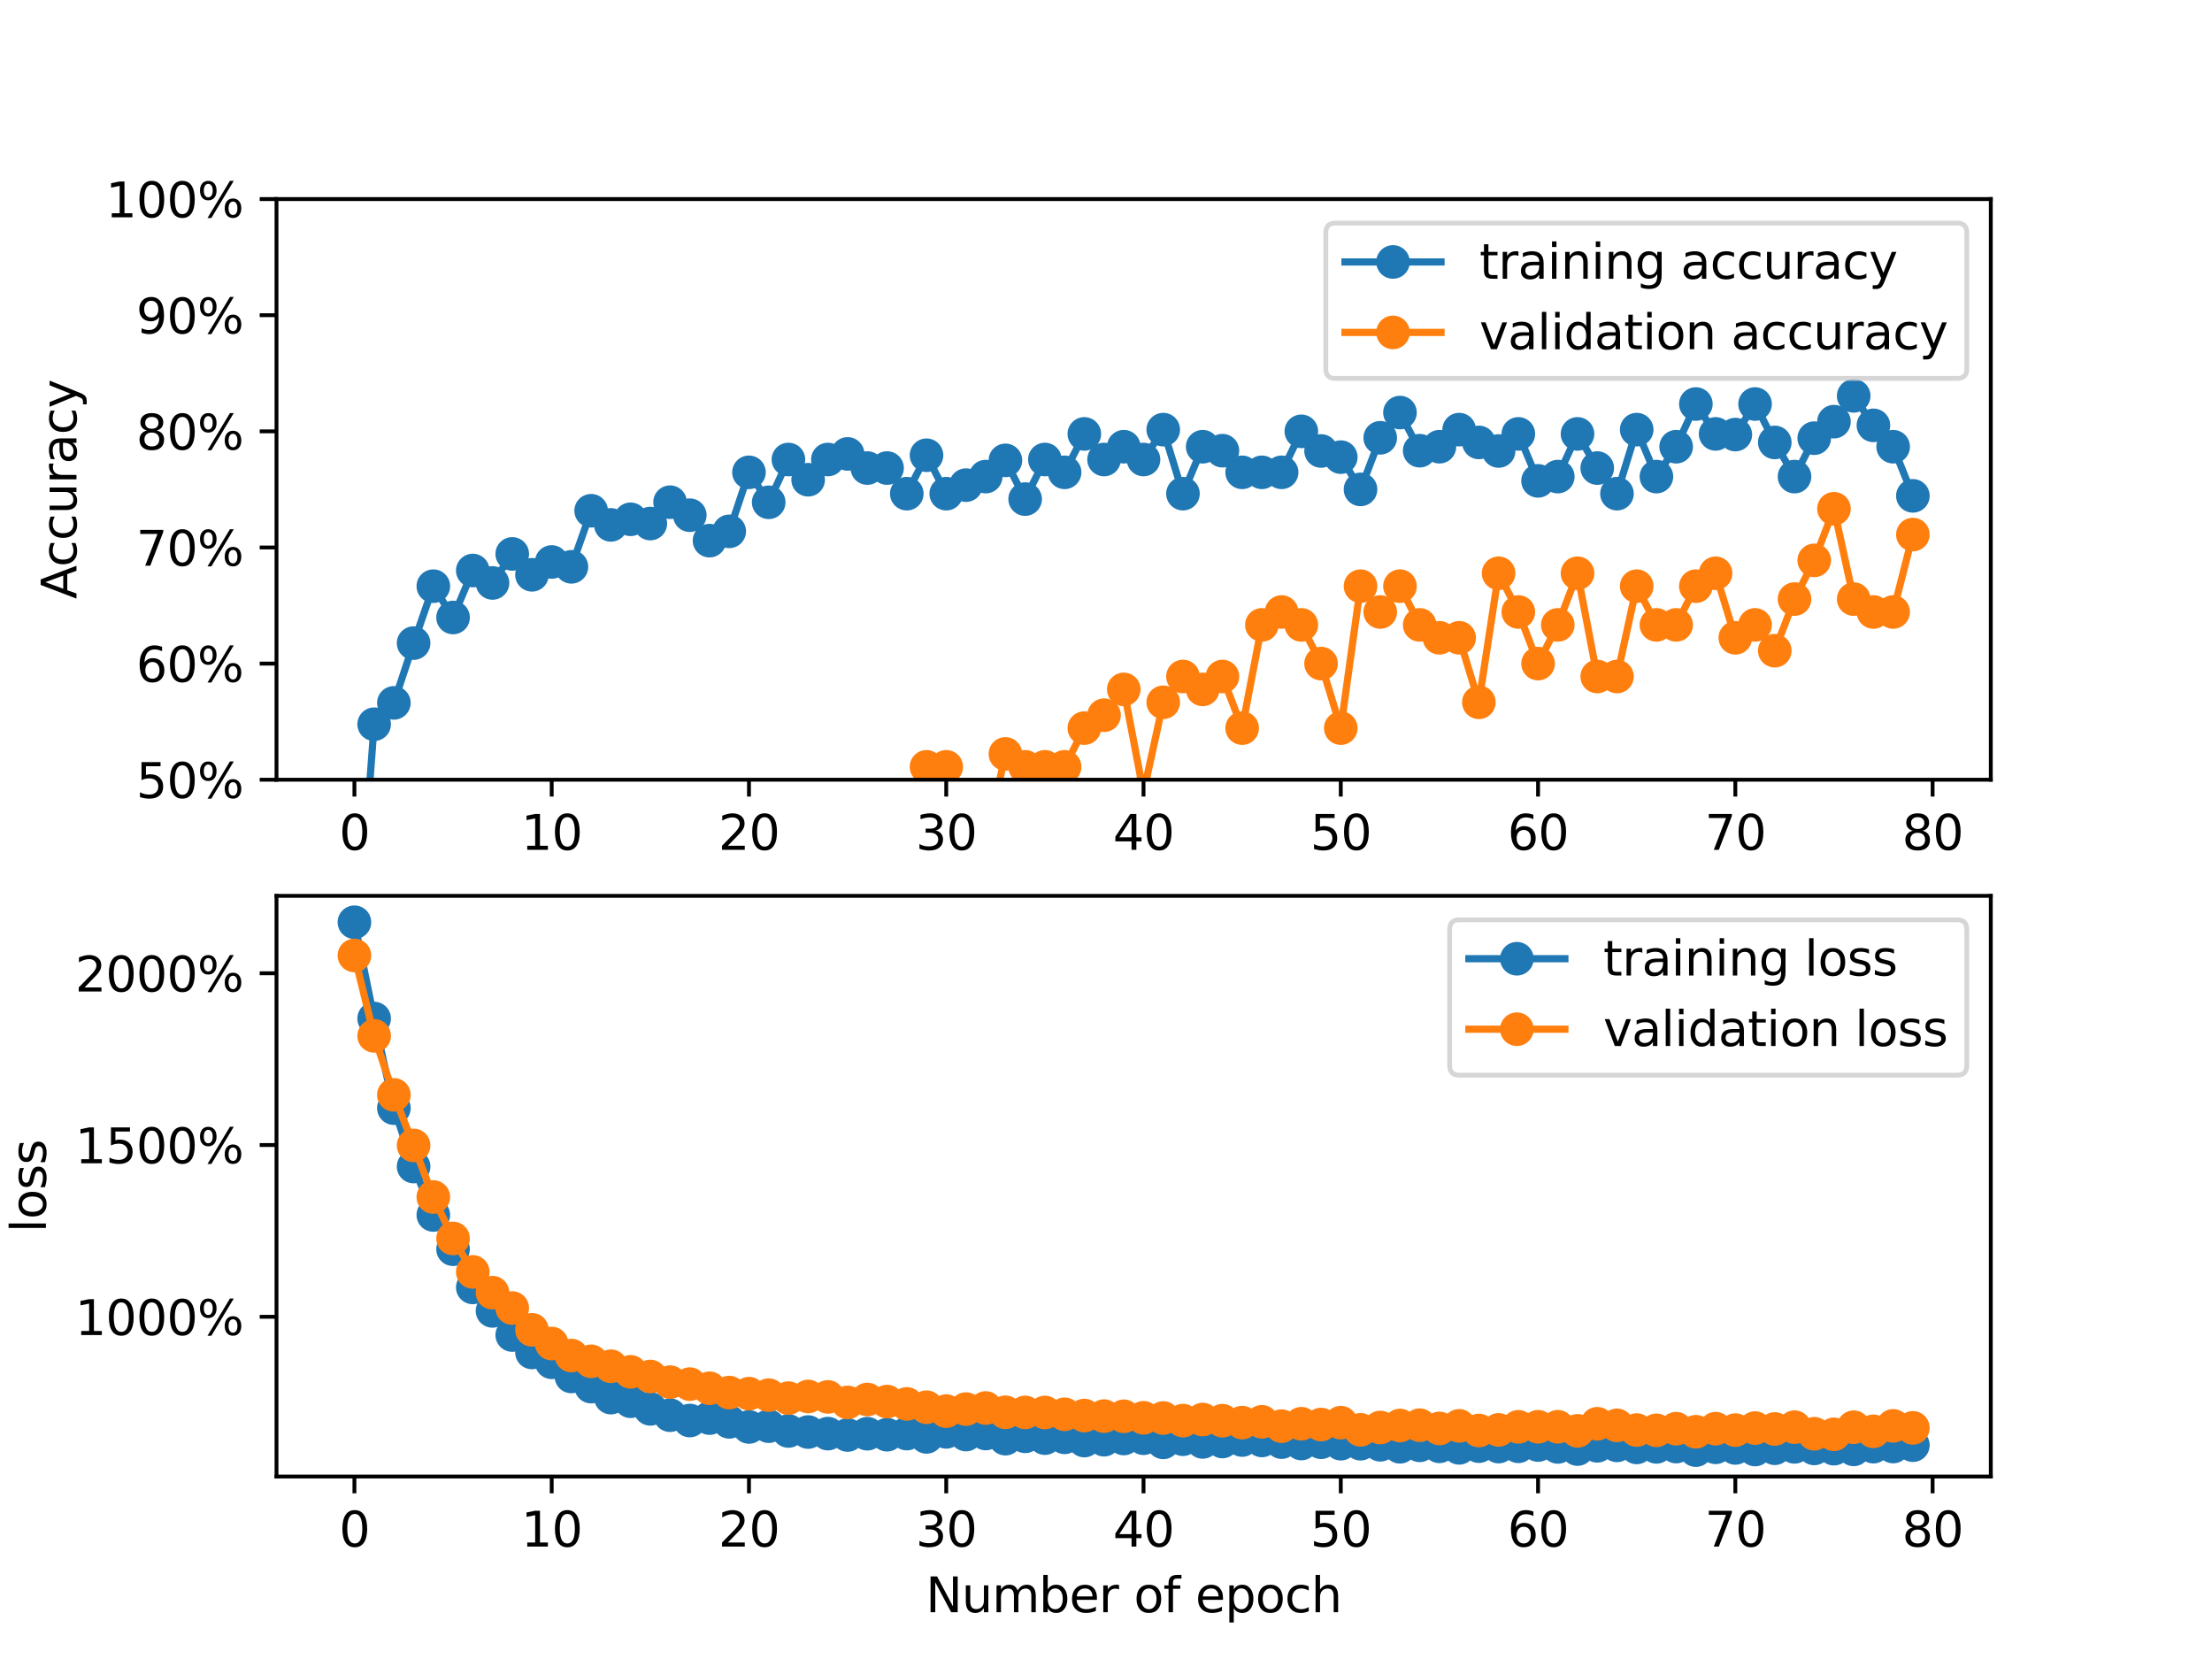 <?xml version="1.0" encoding="utf-8" standalone="no"?>
<!DOCTYPE svg PUBLIC "-//W3C//DTD SVG 1.1//EN"
  "http://www.w3.org/Graphics/SVG/1.1/DTD/svg11.dtd">
<svg xmlns:xlink="http://www.w3.org/1999/xlink" width="460.8pt" height="345.6pt" viewBox="0 0 460.8 345.6" xmlns="http://www.w3.org/2000/svg" version="1.1">
 <defs>
  <style type="text/css">*{stroke-linejoin: round; stroke-linecap: butt}</style>
 </defs>
 <g id="figure_1">
  <g id="patch_1">
   <path d="M 0 345.6 
L 460.8 345.6 
L 460.8 0 
L 0 0 
z
" style="fill: #ffffff"/>
  </g>
  <g id="axes_1">
   <g id="patch_2">
    <path d="M 57.6 162.432 
L 414.72 162.432 
L 414.72 41.472 
L 57.6 41.472 
z
" style="fill: #ffffff"/>
   </g>
   <g id="matplotlib.axis_1">
    <g id="xtick_1">
     <g id="line2d_1">
      <defs>
       <path id="m1aaf38ba6e" d="M 0 0 
L 0 3.5 
" style="stroke: #000000; stroke-width: 0.8"/>
      </defs>
      <g>
       <use xlink:href="#m1aaf38ba6e" x="73.833" y="162.432" style="stroke: #000000; stroke-width: 0.8"/>
      </g>
     </g>
     <g id="text_1">
      <!-- 0 -->
      <g transform="translate(70.651 177.03) scale(0.1 -0.1)">
       <defs>
        <path id="DejaVuSans-30" d="M 2034 4250 
Q 1547 4250 1301 3770 
Q 1056 3291 1056 2328 
Q 1056 1369 1301 889 
Q 1547 409 2034 409 
Q 2525 409 2770 889 
Q 3016 1369 3016 2328 
Q 3016 3291 2770 3770 
Q 2525 4250 2034 4250 
z
M 2034 4750 
Q 2819 4750 3233 4129 
Q 3647 3509 3647 2328 
Q 3647 1150 3233 529 
Q 2819 -91 2034 -91 
Q 1250 -91 836 529 
Q 422 1150 422 2328 
Q 422 3509 836 4129 
Q 1250 4750 2034 4750 
z
" transform="scale(0.016)"/>
       </defs>
       <use xlink:href="#DejaVuSans-30"/>
      </g>
     </g>
    </g>
    <g id="xtick_2">
     <g id="line2d_2">
      <g>
       <use xlink:href="#m1aaf38ba6e" x="114.928" y="162.432" style="stroke: #000000; stroke-width: 0.8"/>
      </g>
     </g>
     <g id="text_2">
      <!-- 10 -->
      <g transform="translate(108.566 177.03) scale(0.1 -0.1)">
       <defs>
        <path id="DejaVuSans-31" d="M 794 531 
L 1825 531 
L 1825 4091 
L 703 3866 
L 703 4441 
L 1819 4666 
L 2450 4666 
L 2450 531 
L 3481 531 
L 3481 0 
L 794 0 
L 794 531 
z
" transform="scale(0.016)"/>
       </defs>
       <use xlink:href="#DejaVuSans-31"/>
       <use xlink:href="#DejaVuSans-30" x="63.623"/>
      </g>
     </g>
    </g>
    <g id="xtick_3">
     <g id="line2d_3">
      <g>
       <use xlink:href="#m1aaf38ba6e" x="156.024" y="162.432" style="stroke: #000000; stroke-width: 0.8"/>
      </g>
     </g>
     <g id="text_3">
      <!-- 20 -->
      <g transform="translate(149.661 177.03) scale(0.1 -0.1)">
       <defs>
        <path id="DejaVuSans-32" d="M 1228 531 
L 3431 531 
L 3431 0 
L 469 0 
L 469 531 
Q 828 903 1448 1529 
Q 2069 2156 2228 2338 
Q 2531 2678 2651 2914 
Q 2772 3150 2772 3378 
Q 2772 3750 2511 3984 
Q 2250 4219 1831 4219 
Q 1534 4219 1204 4116 
Q 875 4013 500 3803 
L 500 4441 
Q 881 4594 1212 4672 
Q 1544 4750 1819 4750 
Q 2544 4750 2975 4387 
Q 3406 4025 3406 3419 
Q 3406 3131 3298 2873 
Q 3191 2616 2906 2266 
Q 2828 2175 2409 1742 
Q 1991 1309 1228 531 
z
" transform="scale(0.016)"/>
       </defs>
       <use xlink:href="#DejaVuSans-32"/>
       <use xlink:href="#DejaVuSans-30" x="63.623"/>
      </g>
     </g>
    </g>
    <g id="xtick_4">
     <g id="line2d_4">
      <g>
       <use xlink:href="#m1aaf38ba6e" x="197.119" y="162.432" style="stroke: #000000; stroke-width: 0.8"/>
      </g>
     </g>
     <g id="text_4">
      <!-- 30 -->
      <g transform="translate(190.757 177.03) scale(0.1 -0.1)">
       <defs>
        <path id="DejaVuSans-33" d="M 2597 2516 
Q 3050 2419 3304 2112 
Q 3559 1806 3559 1356 
Q 3559 666 3084 287 
Q 2609 -91 1734 -91 
Q 1441 -91 1130 -33 
Q 819 25 488 141 
L 488 750 
Q 750 597 1062 519 
Q 1375 441 1716 441 
Q 2309 441 2620 675 
Q 2931 909 2931 1356 
Q 2931 1769 2642 2001 
Q 2353 2234 1838 2234 
L 1294 2234 
L 1294 2753 
L 1863 2753 
Q 2328 2753 2575 2939 
Q 2822 3125 2822 3475 
Q 2822 3834 2567 4026 
Q 2313 4219 1838 4219 
Q 1578 4219 1281 4162 
Q 984 4106 628 3988 
L 628 4550 
Q 988 4650 1302 4700 
Q 1616 4750 1894 4750 
Q 2613 4750 3031 4423 
Q 3450 4097 3450 3541 
Q 3450 3153 3228 2886 
Q 3006 2619 2597 2516 
z
" transform="scale(0.016)"/>
       </defs>
       <use xlink:href="#DejaVuSans-33"/>
       <use xlink:href="#DejaVuSans-30" x="63.623"/>
      </g>
     </g>
    </g>
    <g id="xtick_5">
     <g id="line2d_5">
      <g>
       <use xlink:href="#m1aaf38ba6e" x="238.215" y="162.432" style="stroke: #000000; stroke-width: 0.8"/>
      </g>
     </g>
     <g id="text_5">
      <!-- 40 -->
      <g transform="translate(231.852 177.03) scale(0.1 -0.1)">
       <defs>
        <path id="DejaVuSans-34" d="M 2419 4116 
L 825 1625 
L 2419 1625 
L 2419 4116 
z
M 2253 4666 
L 3047 4666 
L 3047 1625 
L 3713 1625 
L 3713 1100 
L 3047 1100 
L 3047 0 
L 2419 0 
L 2419 1100 
L 313 1100 
L 313 1709 
L 2253 4666 
z
" transform="scale(0.016)"/>
       </defs>
       <use xlink:href="#DejaVuSans-34"/>
       <use xlink:href="#DejaVuSans-30" x="63.623"/>
      </g>
     </g>
    </g>
    <g id="xtick_6">
     <g id="line2d_6">
      <g>
       <use xlink:href="#m1aaf38ba6e" x="279.31" y="162.432" style="stroke: #000000; stroke-width: 0.8"/>
      </g>
     </g>
     <g id="text_6">
      <!-- 50 -->
      <g transform="translate(272.948 177.03) scale(0.1 -0.1)">
       <defs>
        <path id="DejaVuSans-35" d="M 691 4666 
L 3169 4666 
L 3169 4134 
L 1269 4134 
L 1269 2991 
Q 1406 3038 1543 3061 
Q 1681 3084 1819 3084 
Q 2600 3084 3056 2656 
Q 3513 2228 3513 1497 
Q 3513 744 3044 326 
Q 2575 -91 1722 -91 
Q 1428 -91 1123 -41 
Q 819 9 494 109 
L 494 744 
Q 775 591 1075 516 
Q 1375 441 1709 441 
Q 2250 441 2565 725 
Q 2881 1009 2881 1497 
Q 2881 1984 2565 2268 
Q 2250 2553 1709 2553 
Q 1456 2553 1204 2497 
Q 953 2441 691 2322 
L 691 4666 
z
" transform="scale(0.016)"/>
       </defs>
       <use xlink:href="#DejaVuSans-35"/>
       <use xlink:href="#DejaVuSans-30" x="63.623"/>
      </g>
     </g>
    </g>
    <g id="xtick_7">
     <g id="line2d_7">
      <g>
       <use xlink:href="#m1aaf38ba6e" x="320.406" y="162.432" style="stroke: #000000; stroke-width: 0.8"/>
      </g>
     </g>
     <g id="text_7">
      <!-- 60 -->
      <g transform="translate(314.043 177.03) scale(0.1 -0.1)">
       <defs>
        <path id="DejaVuSans-36" d="M 2113 2584 
Q 1688 2584 1439 2293 
Q 1191 2003 1191 1497 
Q 1191 994 1439 701 
Q 1688 409 2113 409 
Q 2538 409 2786 701 
Q 3034 994 3034 1497 
Q 3034 2003 2786 2293 
Q 2538 2584 2113 2584 
z
M 3366 4563 
L 3366 3988 
Q 3128 4100 2886 4159 
Q 2644 4219 2406 4219 
Q 1781 4219 1451 3797 
Q 1122 3375 1075 2522 
Q 1259 2794 1537 2939 
Q 1816 3084 2150 3084 
Q 2853 3084 3261 2657 
Q 3669 2231 3669 1497 
Q 3669 778 3244 343 
Q 2819 -91 2113 -91 
Q 1303 -91 875 529 
Q 447 1150 447 2328 
Q 447 3434 972 4092 
Q 1497 4750 2381 4750 
Q 2619 4750 2861 4703 
Q 3103 4656 3366 4563 
z
" transform="scale(0.016)"/>
       </defs>
       <use xlink:href="#DejaVuSans-36"/>
       <use xlink:href="#DejaVuSans-30" x="63.623"/>
      </g>
     </g>
    </g>
    <g id="xtick_8">
     <g id="line2d_8">
      <g>
       <use xlink:href="#m1aaf38ba6e" x="361.501" y="162.432" style="stroke: #000000; stroke-width: 0.8"/>
      </g>
     </g>
     <g id="text_8">
      <!-- 70 -->
      <g transform="translate(355.139 177.03) scale(0.1 -0.1)">
       <defs>
        <path id="DejaVuSans-37" d="M 525 4666 
L 3525 4666 
L 3525 4397 
L 1831 0 
L 1172 0 
L 2766 4134 
L 525 4134 
L 525 4666 
z
" transform="scale(0.016)"/>
       </defs>
       <use xlink:href="#DejaVuSans-37"/>
       <use xlink:href="#DejaVuSans-30" x="63.623"/>
      </g>
     </g>
    </g>
    <g id="xtick_9">
     <g id="line2d_9">
      <g>
       <use xlink:href="#m1aaf38ba6e" x="402.597" y="162.432" style="stroke: #000000; stroke-width: 0.8"/>
      </g>
     </g>
     <g id="text_9">
      <!-- 80 -->
      <g transform="translate(396.234 177.03) scale(0.1 -0.1)">
       <defs>
        <path id="DejaVuSans-38" d="M 2034 2216 
Q 1584 2216 1326 1975 
Q 1069 1734 1069 1313 
Q 1069 891 1326 650 
Q 1584 409 2034 409 
Q 2484 409 2743 651 
Q 3003 894 3003 1313 
Q 3003 1734 2745 1975 
Q 2488 2216 2034 2216 
z
M 1403 2484 
Q 997 2584 770 2862 
Q 544 3141 544 3541 
Q 544 4100 942 4425 
Q 1341 4750 2034 4750 
Q 2731 4750 3128 4425 
Q 3525 4100 3525 3541 
Q 3525 3141 3298 2862 
Q 3072 2584 2669 2484 
Q 3125 2378 3379 2068 
Q 3634 1759 3634 1313 
Q 3634 634 3220 271 
Q 2806 -91 2034 -91 
Q 1263 -91 848 271 
Q 434 634 434 1313 
Q 434 1759 690 2068 
Q 947 2378 1403 2484 
z
M 1172 3481 
Q 1172 3119 1398 2916 
Q 1625 2713 2034 2713 
Q 2441 2713 2670 2916 
Q 2900 3119 2900 3481 
Q 2900 3844 2670 4047 
Q 2441 4250 2034 4250 
Q 1625 4250 1398 4047 
Q 1172 3844 1172 3481 
z
" transform="scale(0.016)"/>
       </defs>
       <use xlink:href="#DejaVuSans-38"/>
       <use xlink:href="#DejaVuSans-30" x="63.623"/>
      </g>
     </g>
    </g>
   </g>
   <g id="matplotlib.axis_2">
    <g id="ytick_1">
     <g id="line2d_10">
      <defs>
       <path id="md4190423b0" d="M 0 0 
L -3.5 0 
" style="stroke: #000000; stroke-width: 0.8"/>
      </defs>
      <g>
       <use xlink:href="#md4190423b0" x="57.6" y="162.432" style="stroke: #000000; stroke-width: 0.8"/>
      </g>
     </g>
     <g id="text_10">
      <!-- 50% -->
      <g transform="translate(28.373 166.231) scale(0.1 -0.1)">
       <defs>
        <path id="DejaVuSans-25" d="M 4653 2053 
Q 4381 2053 4226 1822 
Q 4072 1591 4072 1178 
Q 4072 772 4226 539 
Q 4381 306 4653 306 
Q 4919 306 5073 539 
Q 5228 772 5228 1178 
Q 5228 1588 5073 1820 
Q 4919 2053 4653 2053 
z
M 4653 2450 
Q 5147 2450 5437 2106 
Q 5728 1763 5728 1178 
Q 5728 594 5436 251 
Q 5144 -91 4653 -91 
Q 4153 -91 3862 251 
Q 3572 594 3572 1178 
Q 3572 1766 3864 2108 
Q 4156 2450 4653 2450 
z
M 1428 4353 
Q 1159 4353 1004 4120 
Q 850 3888 850 3481 
Q 850 3069 1003 2837 
Q 1156 2606 1428 2606 
Q 1700 2606 1854 2837 
Q 2009 3069 2009 3481 
Q 2009 3884 1853 4118 
Q 1697 4353 1428 4353 
z
M 4250 4750 
L 4750 4750 
L 1831 -91 
L 1331 -91 
L 4250 4750 
z
M 1428 4750 
Q 1922 4750 2215 4408 
Q 2509 4066 2509 3481 
Q 2509 2891 2217 2550 
Q 1925 2209 1428 2209 
Q 931 2209 642 2551 
Q 353 2894 353 3481 
Q 353 4063 643 4406 
Q 934 4750 1428 4750 
z
" transform="scale(0.016)"/>
       </defs>
       <use xlink:href="#DejaVuSans-35"/>
       <use xlink:href="#DejaVuSans-30" x="63.623"/>
       <use xlink:href="#DejaVuSans-25" x="127.246"/>
      </g>
     </g>
    </g>
    <g id="ytick_2">
     <g id="line2d_11">
      <g>
       <use xlink:href="#md4190423b0" x="57.6" y="138.24" style="stroke: #000000; stroke-width: 0.8"/>
      </g>
     </g>
     <g id="text_11">
      <!-- 60% -->
      <g transform="translate(28.373 142.039) scale(0.1 -0.1)">
       <use xlink:href="#DejaVuSans-36"/>
       <use xlink:href="#DejaVuSans-30" x="63.623"/>
       <use xlink:href="#DejaVuSans-25" x="127.246"/>
      </g>
     </g>
    </g>
    <g id="ytick_3">
     <g id="line2d_12">
      <g>
       <use xlink:href="#md4190423b0" x="57.6" y="114.048" style="stroke: #000000; stroke-width: 0.8"/>
      </g>
     </g>
     <g id="text_12">
      <!-- 70% -->
      <g transform="translate(28.373 117.847) scale(0.1 -0.1)">
       <use xlink:href="#DejaVuSans-37"/>
       <use xlink:href="#DejaVuSans-30" x="63.623"/>
       <use xlink:href="#DejaVuSans-25" x="127.246"/>
      </g>
     </g>
    </g>
    <g id="ytick_4">
     <g id="line2d_13">
      <g>
       <use xlink:href="#md4190423b0" x="57.6" y="89.856" style="stroke: #000000; stroke-width: 0.8"/>
      </g>
     </g>
     <g id="text_13">
      <!-- 80% -->
      <g transform="translate(28.373 93.655) scale(0.1 -0.1)">
       <use xlink:href="#DejaVuSans-38"/>
       <use xlink:href="#DejaVuSans-30" x="63.623"/>
       <use xlink:href="#DejaVuSans-25" x="127.246"/>
      </g>
     </g>
    </g>
    <g id="ytick_5">
     <g id="line2d_14">
      <g>
       <use xlink:href="#md4190423b0" x="57.6" y="65.664" style="stroke: #000000; stroke-width: 0.8"/>
      </g>
     </g>
     <g id="text_14">
      <!-- 90% -->
      <g transform="translate(28.373 69.463) scale(0.1 -0.1)">
       <defs>
        <path id="DejaVuSans-39" d="M 703 97 
L 703 672 
Q 941 559 1184 500 
Q 1428 441 1663 441 
Q 2288 441 2617 861 
Q 2947 1281 2994 2138 
Q 2813 1869 2534 1725 
Q 2256 1581 1919 1581 
Q 1219 1581 811 2004 
Q 403 2428 403 3163 
Q 403 3881 828 4315 
Q 1253 4750 1959 4750 
Q 2769 4750 3195 4129 
Q 3622 3509 3622 2328 
Q 3622 1225 3098 567 
Q 2575 -91 1691 -91 
Q 1453 -91 1209 -44 
Q 966 3 703 97 
z
M 1959 2075 
Q 2384 2075 2632 2365 
Q 2881 2656 2881 3163 
Q 2881 3666 2632 3958 
Q 2384 4250 1959 4250 
Q 1534 4250 1286 3958 
Q 1038 3666 1038 3163 
Q 1038 2656 1286 2365 
Q 1534 2075 1959 2075 
z
" transform="scale(0.016)"/>
       </defs>
       <use xlink:href="#DejaVuSans-39"/>
       <use xlink:href="#DejaVuSans-30" x="63.623"/>
       <use xlink:href="#DejaVuSans-25" x="127.246"/>
      </g>
     </g>
    </g>
    <g id="ytick_6">
     <g id="line2d_15">
      <g>
       <use xlink:href="#md4190423b0" x="57.6" y="41.472" style="stroke: #000000; stroke-width: 0.8"/>
      </g>
     </g>
     <g id="text_15">
      <!-- 100% -->
      <g transform="translate(22.011 45.271) scale(0.1 -0.1)">
       <use xlink:href="#DejaVuSans-31"/>
       <use xlink:href="#DejaVuSans-30" x="63.623"/>
       <use xlink:href="#DejaVuSans-30" x="127.246"/>
       <use xlink:href="#DejaVuSans-25" x="190.869"/>
      </g>
     </g>
    </g>
    <g id="text_16">
     <!-- Accuracy -->
     <g transform="translate(15.931 124.78) rotate(-90) scale(0.1 -0.1)">
      <defs>
       <path id="DejaVuSans-41" d="M 2188 4044 
L 1331 1722 
L 3047 1722 
L 2188 4044 
z
M 1831 4666 
L 2547 4666 
L 4325 0 
L 3669 0 
L 3244 1197 
L 1141 1197 
L 716 0 
L 50 0 
L 1831 4666 
z
" transform="scale(0.016)"/>
       <path id="DejaVuSans-63" d="M 3122 3366 
L 3122 2828 
Q 2878 2963 2633 3030 
Q 2388 3097 2138 3097 
Q 1578 3097 1268 2742 
Q 959 2388 959 1747 
Q 959 1106 1268 751 
Q 1578 397 2138 397 
Q 2388 397 2633 464 
Q 2878 531 3122 666 
L 3122 134 
Q 2881 22 2623 -34 
Q 2366 -91 2075 -91 
Q 1284 -91 818 406 
Q 353 903 353 1747 
Q 353 2603 823 3093 
Q 1294 3584 2113 3584 
Q 2378 3584 2631 3529 
Q 2884 3475 3122 3366 
z
" transform="scale(0.016)"/>
       <path id="DejaVuSans-75" d="M 544 1381 
L 544 3500 
L 1119 3500 
L 1119 1403 
Q 1119 906 1312 657 
Q 1506 409 1894 409 
Q 2359 409 2629 706 
Q 2900 1003 2900 1516 
L 2900 3500 
L 3475 3500 
L 3475 0 
L 2900 0 
L 2900 538 
Q 2691 219 2414 64 
Q 2138 -91 1772 -91 
Q 1169 -91 856 284 
Q 544 659 544 1381 
z
M 1991 3584 
L 1991 3584 
z
" transform="scale(0.016)"/>
       <path id="DejaVuSans-72" d="M 2631 2963 
Q 2534 3019 2420 3045 
Q 2306 3072 2169 3072 
Q 1681 3072 1420 2755 
Q 1159 2438 1159 1844 
L 1159 0 
L 581 0 
L 581 3500 
L 1159 3500 
L 1159 2956 
Q 1341 3275 1631 3429 
Q 1922 3584 2338 3584 
Q 2397 3584 2469 3576 
Q 2541 3569 2628 3553 
L 2631 2963 
z
" transform="scale(0.016)"/>
       <path id="DejaVuSans-61" d="M 2194 1759 
Q 1497 1759 1228 1600 
Q 959 1441 959 1056 
Q 959 750 1161 570 
Q 1363 391 1709 391 
Q 2188 391 2477 730 
Q 2766 1069 2766 1631 
L 2766 1759 
L 2194 1759 
z
M 3341 1997 
L 3341 0 
L 2766 0 
L 2766 531 
Q 2569 213 2275 61 
Q 1981 -91 1556 -91 
Q 1019 -91 701 211 
Q 384 513 384 1019 
Q 384 1609 779 1909 
Q 1175 2209 1959 2209 
L 2766 2209 
L 2766 2266 
Q 2766 2663 2505 2880 
Q 2244 3097 1772 3097 
Q 1472 3097 1187 3025 
Q 903 2953 641 2809 
L 641 3341 
Q 956 3463 1253 3523 
Q 1550 3584 1831 3584 
Q 2591 3584 2966 3190 
Q 3341 2797 3341 1997 
z
" transform="scale(0.016)"/>
       <path id="DejaVuSans-79" d="M 2059 -325 
Q 1816 -950 1584 -1140 
Q 1353 -1331 966 -1331 
L 506 -1331 
L 506 -850 
L 844 -850 
Q 1081 -850 1212 -737 
Q 1344 -625 1503 -206 
L 1606 56 
L 191 3500 
L 800 3500 
L 1894 763 
L 2988 3500 
L 3597 3500 
L 2059 -325 
z
" transform="scale(0.016)"/>
      </defs>
      <use xlink:href="#DejaVuSans-41"/>
      <use xlink:href="#DejaVuSans-63" x="66.658"/>
      <use xlink:href="#DejaVuSans-63" x="121.639"/>
      <use xlink:href="#DejaVuSans-75" x="176.619"/>
      <use xlink:href="#DejaVuSans-72" x="239.998"/>
      <use xlink:href="#DejaVuSans-61" x="281.111"/>
      <use xlink:href="#DejaVuSans-63" x="342.391"/>
      <use xlink:href="#DejaVuSans-79" x="397.371"/>
     </g>
    </g>
   </g>
   <g id="line2d_16">
    <path d="M 73.833 206.013 
L 77.942 150.87 
L 82.052 146.423 
L 86.161 133.971 
L 90.271 122.112 
L 94.38 128.634 
L 98.49 118.851 
L 102.6 121.44 
L 106.709 115.392 
L 110.819 119.74 
L 114.928 117.072 
L 119.038 118.08 
L 123.147 106.399 
L 127.257 109.344 
L 131.366 108.178 
L 135.476 109.067 
L 139.586 104.62 
L 143.695 107.328 
L 147.805 112.625 
L 151.914 110.688 
L 156.024 98.394 
L 160.133 104.64 
L 164.243 95.726 
L 168.352 99.936 
L 172.462 95.726 
L 176.572 94.56 
L 180.681 97.505 
L 184.791 97.505 
L 188.9 102.841 
L 193.01 94.837 
L 197.119 102.841 
L 201.229 101.063 
L 205.338 99.284 
L 209.448 95.904 
L 213.557 103.968 
L 217.667 95.726 
L 221.777 98.394 
L 225.886 90.39 
L 229.996 95.726 
L 234.105 93.058 
L 238.215 95.726 
L 242.324 89.5 
L 246.434 102.841 
L 250.543 93.058 
L 254.653 93.888 
L 258.763 98.394 
L 262.872 98.394 
L 266.982 98.394 
L 271.091 89.856 
L 275.201 93.947 
L 279.31 95.232 
L 283.42 101.952 
L 287.529 91.2 
L 291.639 85.943 
L 295.748 93.888 
L 299.858 93.058 
L 303.968 89.5 
L 308.077 92.168 
L 312.187 93.947 
L 316.296 90.39 
L 320.406 100.173 
L 324.515 99.284 
L 328.625 90.39 
L 332.734 97.505 
L 336.844 102.841 
L 340.954 89.5 
L 345.063 99.284 
L 349.173 93.058 
L 353.282 84.164 
L 357.392 90.39 
L 361.501 90.528 
L 365.611 84.164 
L 369.72 92.168 
L 373.83 99.284 
L 377.94 91.279 
L 382.049 87.84 
L 386.159 82.464 
L 390.268 88.611 
L 394.378 93.058 
L 398.487 103.296 
" clip-path="url(#p02afa9faf5)" style="fill: none; stroke: #1f77b4; stroke-width: 1.5; stroke-linecap: square"/>
    <defs>
     <path id="m7706bffaf7" d="M 0 3 
C 0.796 3 1.559 2.684 2.121 2.121 
C 2.684 1.559 3 0.796 3 0 
C 3 -0.796 2.684 -1.559 2.121 -2.121 
C 1.559 -2.684 0.796 -3 0 -3 
C -0.796 -3 -1.559 -2.684 -2.121 -2.121 
C -2.684 -1.559 -3 -0.796 -3 0 
C -3 0.796 -2.684 1.559 -2.121 2.121 
C -1.559 2.684 -0.796 3 0 3 
z
" style="stroke: #1f77b4"/>
    </defs>
    <g clip-path="url(#p02afa9faf5)">
     <use xlink:href="#m7706bffaf7" x="73.833" y="206.013" style="fill: #1f77b4; stroke: #1f77b4"/>
     <use xlink:href="#m7706bffaf7" x="77.942" y="150.87" style="fill: #1f77b4; stroke: #1f77b4"/>
     <use xlink:href="#m7706bffaf7" x="82.052" y="146.423" style="fill: #1f77b4; stroke: #1f77b4"/>
     <use xlink:href="#m7706bffaf7" x="86.161" y="133.971" style="fill: #1f77b4; stroke: #1f77b4"/>
     <use xlink:href="#m7706bffaf7" x="90.271" y="122.112" style="fill: #1f77b4; stroke: #1f77b4"/>
     <use xlink:href="#m7706bffaf7" x="94.38" y="128.634" style="fill: #1f77b4; stroke: #1f77b4"/>
     <use xlink:href="#m7706bffaf7" x="98.49" y="118.851" style="fill: #1f77b4; stroke: #1f77b4"/>
     <use xlink:href="#m7706bffaf7" x="102.6" y="121.44" style="fill: #1f77b4; stroke: #1f77b4"/>
     <use xlink:href="#m7706bffaf7" x="106.709" y="115.392" style="fill: #1f77b4; stroke: #1f77b4"/>
     <use xlink:href="#m7706bffaf7" x="110.819" y="119.74" style="fill: #1f77b4; stroke: #1f77b4"/>
     <use xlink:href="#m7706bffaf7" x="114.928" y="117.072" style="fill: #1f77b4; stroke: #1f77b4"/>
     <use xlink:href="#m7706bffaf7" x="119.038" y="118.08" style="fill: #1f77b4; stroke: #1f77b4"/>
     <use xlink:href="#m7706bffaf7" x="123.147" y="106.399" style="fill: #1f77b4; stroke: #1f77b4"/>
     <use xlink:href="#m7706bffaf7" x="127.257" y="109.344" style="fill: #1f77b4; stroke: #1f77b4"/>
     <use xlink:href="#m7706bffaf7" x="131.366" y="108.178" style="fill: #1f77b4; stroke: #1f77b4"/>
     <use xlink:href="#m7706bffaf7" x="135.476" y="109.067" style="fill: #1f77b4; stroke: #1f77b4"/>
     <use xlink:href="#m7706bffaf7" x="139.586" y="104.62" style="fill: #1f77b4; stroke: #1f77b4"/>
     <use xlink:href="#m7706bffaf7" x="143.695" y="107.328" style="fill: #1f77b4; stroke: #1f77b4"/>
     <use xlink:href="#m7706bffaf7" x="147.805" y="112.625" style="fill: #1f77b4; stroke: #1f77b4"/>
     <use xlink:href="#m7706bffaf7" x="151.914" y="110.688" style="fill: #1f77b4; stroke: #1f77b4"/>
     <use xlink:href="#m7706bffaf7" x="156.024" y="98.394" style="fill: #1f77b4; stroke: #1f77b4"/>
     <use xlink:href="#m7706bffaf7" x="160.133" y="104.64" style="fill: #1f77b4; stroke: #1f77b4"/>
     <use xlink:href="#m7706bffaf7" x="164.243" y="95.726" style="fill: #1f77b4; stroke: #1f77b4"/>
     <use xlink:href="#m7706bffaf7" x="168.352" y="99.936" style="fill: #1f77b4; stroke: #1f77b4"/>
     <use xlink:href="#m7706bffaf7" x="172.462" y="95.726" style="fill: #1f77b4; stroke: #1f77b4"/>
     <use xlink:href="#m7706bffaf7" x="176.572" y="94.56" style="fill: #1f77b4; stroke: #1f77b4"/>
     <use xlink:href="#m7706bffaf7" x="180.681" y="97.505" style="fill: #1f77b4; stroke: #1f77b4"/>
     <use xlink:href="#m7706bffaf7" x="184.791" y="97.505" style="fill: #1f77b4; stroke: #1f77b4"/>
     <use xlink:href="#m7706bffaf7" x="188.9" y="102.841" style="fill: #1f77b4; stroke: #1f77b4"/>
     <use xlink:href="#m7706bffaf7" x="193.01" y="94.837" style="fill: #1f77b4; stroke: #1f77b4"/>
     <use xlink:href="#m7706bffaf7" x="197.119" y="102.841" style="fill: #1f77b4; stroke: #1f77b4"/>
     <use xlink:href="#m7706bffaf7" x="201.229" y="101.063" style="fill: #1f77b4; stroke: #1f77b4"/>
     <use xlink:href="#m7706bffaf7" x="205.338" y="99.284" style="fill: #1f77b4; stroke: #1f77b4"/>
     <use xlink:href="#m7706bffaf7" x="209.448" y="95.904" style="fill: #1f77b4; stroke: #1f77b4"/>
     <use xlink:href="#m7706bffaf7" x="213.557" y="103.968" style="fill: #1f77b4; stroke: #1f77b4"/>
     <use xlink:href="#m7706bffaf7" x="217.667" y="95.726" style="fill: #1f77b4; stroke: #1f77b4"/>
     <use xlink:href="#m7706bffaf7" x="221.777" y="98.394" style="fill: #1f77b4; stroke: #1f77b4"/>
     <use xlink:href="#m7706bffaf7" x="225.886" y="90.39" style="fill: #1f77b4; stroke: #1f77b4"/>
     <use xlink:href="#m7706bffaf7" x="229.996" y="95.726" style="fill: #1f77b4; stroke: #1f77b4"/>
     <use xlink:href="#m7706bffaf7" x="234.105" y="93.058" style="fill: #1f77b4; stroke: #1f77b4"/>
     <use xlink:href="#m7706bffaf7" x="238.215" y="95.726" style="fill: #1f77b4; stroke: #1f77b4"/>
     <use xlink:href="#m7706bffaf7" x="242.324" y="89.5" style="fill: #1f77b4; stroke: #1f77b4"/>
     <use xlink:href="#m7706bffaf7" x="246.434" y="102.841" style="fill: #1f77b4; stroke: #1f77b4"/>
     <use xlink:href="#m7706bffaf7" x="250.543" y="93.058" style="fill: #1f77b4; stroke: #1f77b4"/>
     <use xlink:href="#m7706bffaf7" x="254.653" y="93.888" style="fill: #1f77b4; stroke: #1f77b4"/>
     <use xlink:href="#m7706bffaf7" x="258.763" y="98.394" style="fill: #1f77b4; stroke: #1f77b4"/>
     <use xlink:href="#m7706bffaf7" x="262.872" y="98.394" style="fill: #1f77b4; stroke: #1f77b4"/>
     <use xlink:href="#m7706bffaf7" x="266.982" y="98.394" style="fill: #1f77b4; stroke: #1f77b4"/>
     <use xlink:href="#m7706bffaf7" x="271.091" y="89.856" style="fill: #1f77b4; stroke: #1f77b4"/>
     <use xlink:href="#m7706bffaf7" x="275.201" y="93.947" style="fill: #1f77b4; stroke: #1f77b4"/>
     <use xlink:href="#m7706bffaf7" x="279.31" y="95.232" style="fill: #1f77b4; stroke: #1f77b4"/>
     <use xlink:href="#m7706bffaf7" x="283.42" y="101.952" style="fill: #1f77b4; stroke: #1f77b4"/>
     <use xlink:href="#m7706bffaf7" x="287.529" y="91.2" style="fill: #1f77b4; stroke: #1f77b4"/>
     <use xlink:href="#m7706bffaf7" x="291.639" y="85.943" style="fill: #1f77b4; stroke: #1f77b4"/>
     <use xlink:href="#m7706bffaf7" x="295.748" y="93.888" style="fill: #1f77b4; stroke: #1f77b4"/>
     <use xlink:href="#m7706bffaf7" x="299.858" y="93.058" style="fill: #1f77b4; stroke: #1f77b4"/>
     <use xlink:href="#m7706bffaf7" x="303.968" y="89.5" style="fill: #1f77b4; stroke: #1f77b4"/>
     <use xlink:href="#m7706bffaf7" x="308.077" y="92.168" style="fill: #1f77b4; stroke: #1f77b4"/>
     <use xlink:href="#m7706bffaf7" x="312.187" y="93.947" style="fill: #1f77b4; stroke: #1f77b4"/>
     <use xlink:href="#m7706bffaf7" x="316.296" y="90.39" style="fill: #1f77b4; stroke: #1f77b4"/>
     <use xlink:href="#m7706bffaf7" x="320.406" y="100.173" style="fill: #1f77b4; stroke: #1f77b4"/>
     <use xlink:href="#m7706bffaf7" x="324.515" y="99.284" style="fill: #1f77b4; stroke: #1f77b4"/>
     <use xlink:href="#m7706bffaf7" x="328.625" y="90.39" style="fill: #1f77b4; stroke: #1f77b4"/>
     <use xlink:href="#m7706bffaf7" x="332.734" y="97.505" style="fill: #1f77b4; stroke: #1f77b4"/>
     <use xlink:href="#m7706bffaf7" x="336.844" y="102.841" style="fill: #1f77b4; stroke: #1f77b4"/>
     <use xlink:href="#m7706bffaf7" x="340.954" y="89.5" style="fill: #1f77b4; stroke: #1f77b4"/>
     <use xlink:href="#m7706bffaf7" x="345.063" y="99.284" style="fill: #1f77b4; stroke: #1f77b4"/>
     <use xlink:href="#m7706bffaf7" x="349.173" y="93.058" style="fill: #1f77b4; stroke: #1f77b4"/>
     <use xlink:href="#m7706bffaf7" x="353.282" y="84.164" style="fill: #1f77b4; stroke: #1f77b4"/>
     <use xlink:href="#m7706bffaf7" x="357.392" y="90.39" style="fill: #1f77b4; stroke: #1f77b4"/>
     <use xlink:href="#m7706bffaf7" x="361.501" y="90.528" style="fill: #1f77b4; stroke: #1f77b4"/>
     <use xlink:href="#m7706bffaf7" x="365.611" y="84.164" style="fill: #1f77b4; stroke: #1f77b4"/>
     <use xlink:href="#m7706bffaf7" x="369.72" y="92.168" style="fill: #1f77b4; stroke: #1f77b4"/>
     <use xlink:href="#m7706bffaf7" x="373.83" y="99.284" style="fill: #1f77b4; stroke: #1f77b4"/>
     <use xlink:href="#m7706bffaf7" x="377.94" y="91.279" style="fill: #1f77b4; stroke: #1f77b4"/>
     <use xlink:href="#m7706bffaf7" x="382.049" y="87.84" style="fill: #1f77b4; stroke: #1f77b4"/>
     <use xlink:href="#m7706bffaf7" x="386.159" y="82.464" style="fill: #1f77b4; stroke: #1f77b4"/>
     <use xlink:href="#m7706bffaf7" x="390.268" y="88.611" style="fill: #1f77b4; stroke: #1f77b4"/>
     <use xlink:href="#m7706bffaf7" x="394.378" y="93.058" style="fill: #1f77b4; stroke: #1f77b4"/>
     <use xlink:href="#m7706bffaf7" x="398.487" y="103.296" style="fill: #1f77b4; stroke: #1f77b4"/>
    </g>
   </g>
   <g id="line2d_17">
    <path d="M 73.833 283.392 
L 77.942 283.392 
L 82.052 264.576 
L 86.161 251.136 
L 90.271 232.32 
L 94.38 197.376 
L 98.49 192 
L 102.6 197.376 
L 106.709 224.256 
L 110.819 200.064 
L 114.928 205.44 
L 119.038 189.312 
L 123.147 205.44 
L 127.257 200.064 
L 131.366 197.376 
L 135.476 205.44 
L 139.586 216.192 
L 143.695 200.064 
L 147.805 186.624 
L 151.914 194.688 
L 156.024 205.44 
L 160.133 194.688 
L 164.243 186.624 
L 168.352 208.128 
L 172.462 192 
L 176.572 183.936 
L 180.681 189.312 
L 184.791 178.56 
L 188.9 170.496 
L 193.01 159.744 
L 197.119 159.744 
L 201.229 170.496 
L 205.338 175.872 
L 209.448 157.056 
L 213.557 159.744 
L 217.667 159.744 
L 221.777 159.744 
L 225.886 151.68 
L 229.996 148.992 
L 234.105 143.616 
L 238.215 165.12 
L 242.324 146.304 
L 246.434 140.928 
L 250.543 143.616 
L 254.653 140.928 
L 258.763 151.68 
L 262.872 130.176 
L 266.982 127.488 
L 271.091 130.176 
L 275.201 138.24 
L 279.31 151.68 
L 283.42 122.112 
L 287.529 127.488 
L 291.639 122.112 
L 295.748 130.176 
L 299.858 132.864 
L 303.968 132.864 
L 308.077 146.304 
L 312.187 119.424 
L 316.296 127.488 
L 320.406 138.24 
L 324.515 130.176 
L 328.625 119.424 
L 332.734 140.928 
L 336.844 140.928 
L 340.954 122.112 
L 345.063 130.176 
L 349.173 130.176 
L 353.282 122.112 
L 357.392 119.424 
L 361.501 132.864 
L 365.611 130.176 
L 369.72 135.552 
L 373.83 124.8 
L 377.94 116.736 
L 382.049 105.984 
L 386.159 124.8 
L 390.268 127.488 
L 394.378 127.488 
L 398.487 111.36 
" clip-path="url(#p02afa9faf5)" style="fill: none; stroke: #ff7f0e; stroke-width: 1.5; stroke-linecap: square"/>
    <defs>
     <path id="m2ce622067c" d="M 0 3 
C 0.796 3 1.559 2.684 2.121 2.121 
C 2.684 1.559 3 0.796 3 0 
C 3 -0.796 2.684 -1.559 2.121 -2.121 
C 1.559 -2.684 0.796 -3 0 -3 
C -0.796 -3 -1.559 -2.684 -2.121 -2.121 
C -2.684 -1.559 -3 -0.796 -3 0 
C -3 0.796 -2.684 1.559 -2.121 2.121 
C -1.559 2.684 -0.796 3 0 3 
z
" style="stroke: #ff7f0e"/>
    </defs>
    <g clip-path="url(#p02afa9faf5)">
     <use xlink:href="#m2ce622067c" x="73.833" y="283.392" style="fill: #ff7f0e; stroke: #ff7f0e"/>
     <use xlink:href="#m2ce622067c" x="77.942" y="283.392" style="fill: #ff7f0e; stroke: #ff7f0e"/>
     <use xlink:href="#m2ce622067c" x="82.052" y="264.576" style="fill: #ff7f0e; stroke: #ff7f0e"/>
     <use xlink:href="#m2ce622067c" x="86.161" y="251.136" style="fill: #ff7f0e; stroke: #ff7f0e"/>
     <use xlink:href="#m2ce622067c" x="90.271" y="232.32" style="fill: #ff7f0e; stroke: #ff7f0e"/>
     <use xlink:href="#m2ce622067c" x="94.38" y="197.376" style="fill: #ff7f0e; stroke: #ff7f0e"/>
     <use xlink:href="#m2ce622067c" x="98.49" y="192" style="fill: #ff7f0e; stroke: #ff7f0e"/>
     <use xlink:href="#m2ce622067c" x="102.6" y="197.376" style="fill: #ff7f0e; stroke: #ff7f0e"/>
     <use xlink:href="#m2ce622067c" x="106.709" y="224.256" style="fill: #ff7f0e; stroke: #ff7f0e"/>
     <use xlink:href="#m2ce622067c" x="110.819" y="200.064" style="fill: #ff7f0e; stroke: #ff7f0e"/>
     <use xlink:href="#m2ce622067c" x="114.928" y="205.44" style="fill: #ff7f0e; stroke: #ff7f0e"/>
     <use xlink:href="#m2ce622067c" x="119.038" y="189.312" style="fill: #ff7f0e; stroke: #ff7f0e"/>
     <use xlink:href="#m2ce622067c" x="123.147" y="205.44" style="fill: #ff7f0e; stroke: #ff7f0e"/>
     <use xlink:href="#m2ce622067c" x="127.257" y="200.064" style="fill: #ff7f0e; stroke: #ff7f0e"/>
     <use xlink:href="#m2ce622067c" x="131.366" y="197.376" style="fill: #ff7f0e; stroke: #ff7f0e"/>
     <use xlink:href="#m2ce622067c" x="135.476" y="205.44" style="fill: #ff7f0e; stroke: #ff7f0e"/>
     <use xlink:href="#m2ce622067c" x="139.586" y="216.192" style="fill: #ff7f0e; stroke: #ff7f0e"/>
     <use xlink:href="#m2ce622067c" x="143.695" y="200.064" style="fill: #ff7f0e; stroke: #ff7f0e"/>
     <use xlink:href="#m2ce622067c" x="147.805" y="186.624" style="fill: #ff7f0e; stroke: #ff7f0e"/>
     <use xlink:href="#m2ce622067c" x="151.914" y="194.688" style="fill: #ff7f0e; stroke: #ff7f0e"/>
     <use xlink:href="#m2ce622067c" x="156.024" y="205.44" style="fill: #ff7f0e; stroke: #ff7f0e"/>
     <use xlink:href="#m2ce622067c" x="160.133" y="194.688" style="fill: #ff7f0e; stroke: #ff7f0e"/>
     <use xlink:href="#m2ce622067c" x="164.243" y="186.624" style="fill: #ff7f0e; stroke: #ff7f0e"/>
     <use xlink:href="#m2ce622067c" x="168.352" y="208.128" style="fill: #ff7f0e; stroke: #ff7f0e"/>
     <use xlink:href="#m2ce622067c" x="172.462" y="192" style="fill: #ff7f0e; stroke: #ff7f0e"/>
     <use xlink:href="#m2ce622067c" x="176.572" y="183.936" style="fill: #ff7f0e; stroke: #ff7f0e"/>
     <use xlink:href="#m2ce622067c" x="180.681" y="189.312" style="fill: #ff7f0e; stroke: #ff7f0e"/>
     <use xlink:href="#m2ce622067c" x="184.791" y="178.56" style="fill: #ff7f0e; stroke: #ff7f0e"/>
     <use xlink:href="#m2ce622067c" x="188.9" y="170.496" style="fill: #ff7f0e; stroke: #ff7f0e"/>
     <use xlink:href="#m2ce622067c" x="193.01" y="159.744" style="fill: #ff7f0e; stroke: #ff7f0e"/>
     <use xlink:href="#m2ce622067c" x="197.119" y="159.744" style="fill: #ff7f0e; stroke: #ff7f0e"/>
     <use xlink:href="#m2ce622067c" x="201.229" y="170.496" style="fill: #ff7f0e; stroke: #ff7f0e"/>
     <use xlink:href="#m2ce622067c" x="205.338" y="175.872" style="fill: #ff7f0e; stroke: #ff7f0e"/>
     <use xlink:href="#m2ce622067c" x="209.448" y="157.056" style="fill: #ff7f0e; stroke: #ff7f0e"/>
     <use xlink:href="#m2ce622067c" x="213.557" y="159.744" style="fill: #ff7f0e; stroke: #ff7f0e"/>
     <use xlink:href="#m2ce622067c" x="217.667" y="159.744" style="fill: #ff7f0e; stroke: #ff7f0e"/>
     <use xlink:href="#m2ce622067c" x="221.777" y="159.744" style="fill: #ff7f0e; stroke: #ff7f0e"/>
     <use xlink:href="#m2ce622067c" x="225.886" y="151.68" style="fill: #ff7f0e; stroke: #ff7f0e"/>
     <use xlink:href="#m2ce622067c" x="229.996" y="148.992" style="fill: #ff7f0e; stroke: #ff7f0e"/>
     <use xlink:href="#m2ce622067c" x="234.105" y="143.616" style="fill: #ff7f0e; stroke: #ff7f0e"/>
     <use xlink:href="#m2ce622067c" x="238.215" y="165.12" style="fill: #ff7f0e; stroke: #ff7f0e"/>
     <use xlink:href="#m2ce622067c" x="242.324" y="146.304" style="fill: #ff7f0e; stroke: #ff7f0e"/>
     <use xlink:href="#m2ce622067c" x="246.434" y="140.928" style="fill: #ff7f0e; stroke: #ff7f0e"/>
     <use xlink:href="#m2ce622067c" x="250.543" y="143.616" style="fill: #ff7f0e; stroke: #ff7f0e"/>
     <use xlink:href="#m2ce622067c" x="254.653" y="140.928" style="fill: #ff7f0e; stroke: #ff7f0e"/>
     <use xlink:href="#m2ce622067c" x="258.763" y="151.68" style="fill: #ff7f0e; stroke: #ff7f0e"/>
     <use xlink:href="#m2ce622067c" x="262.872" y="130.176" style="fill: #ff7f0e; stroke: #ff7f0e"/>
     <use xlink:href="#m2ce622067c" x="266.982" y="127.488" style="fill: #ff7f0e; stroke: #ff7f0e"/>
     <use xlink:href="#m2ce622067c" x="271.091" y="130.176" style="fill: #ff7f0e; stroke: #ff7f0e"/>
     <use xlink:href="#m2ce622067c" x="275.201" y="138.24" style="fill: #ff7f0e; stroke: #ff7f0e"/>
     <use xlink:href="#m2ce622067c" x="279.31" y="151.68" style="fill: #ff7f0e; stroke: #ff7f0e"/>
     <use xlink:href="#m2ce622067c" x="283.42" y="122.112" style="fill: #ff7f0e; stroke: #ff7f0e"/>
     <use xlink:href="#m2ce622067c" x="287.529" y="127.488" style="fill: #ff7f0e; stroke: #ff7f0e"/>
     <use xlink:href="#m2ce622067c" x="291.639" y="122.112" style="fill: #ff7f0e; stroke: #ff7f0e"/>
     <use xlink:href="#m2ce622067c" x="295.748" y="130.176" style="fill: #ff7f0e; stroke: #ff7f0e"/>
     <use xlink:href="#m2ce622067c" x="299.858" y="132.864" style="fill: #ff7f0e; stroke: #ff7f0e"/>
     <use xlink:href="#m2ce622067c" x="303.968" y="132.864" style="fill: #ff7f0e; stroke: #ff7f0e"/>
     <use xlink:href="#m2ce622067c" x="308.077" y="146.304" style="fill: #ff7f0e; stroke: #ff7f0e"/>
     <use xlink:href="#m2ce622067c" x="312.187" y="119.424" style="fill: #ff7f0e; stroke: #ff7f0e"/>
     <use xlink:href="#m2ce622067c" x="316.296" y="127.488" style="fill: #ff7f0e; stroke: #ff7f0e"/>
     <use xlink:href="#m2ce622067c" x="320.406" y="138.24" style="fill: #ff7f0e; stroke: #ff7f0e"/>
     <use xlink:href="#m2ce622067c" x="324.515" y="130.176" style="fill: #ff7f0e; stroke: #ff7f0e"/>
     <use xlink:href="#m2ce622067c" x="328.625" y="119.424" style="fill: #ff7f0e; stroke: #ff7f0e"/>
     <use xlink:href="#m2ce622067c" x="332.734" y="140.928" style="fill: #ff7f0e; stroke: #ff7f0e"/>
     <use xlink:href="#m2ce622067c" x="336.844" y="140.928" style="fill: #ff7f0e; stroke: #ff7f0e"/>
     <use xlink:href="#m2ce622067c" x="340.954" y="122.112" style="fill: #ff7f0e; stroke: #ff7f0e"/>
     <use xlink:href="#m2ce622067c" x="345.063" y="130.176" style="fill: #ff7f0e; stroke: #ff7f0e"/>
     <use xlink:href="#m2ce622067c" x="349.173" y="130.176" style="fill: #ff7f0e; stroke: #ff7f0e"/>
     <use xlink:href="#m2ce622067c" x="353.282" y="122.112" style="fill: #ff7f0e; stroke: #ff7f0e"/>
     <use xlink:href="#m2ce622067c" x="357.392" y="119.424" style="fill: #ff7f0e; stroke: #ff7f0e"/>
     <use xlink:href="#m2ce622067c" x="361.501" y="132.864" style="fill: #ff7f0e; stroke: #ff7f0e"/>
     <use xlink:href="#m2ce622067c" x="365.611" y="130.176" style="fill: #ff7f0e; stroke: #ff7f0e"/>
     <use xlink:href="#m2ce622067c" x="369.72" y="135.552" style="fill: #ff7f0e; stroke: #ff7f0e"/>
     <use xlink:href="#m2ce622067c" x="373.83" y="124.8" style="fill: #ff7f0e; stroke: #ff7f0e"/>
     <use xlink:href="#m2ce622067c" x="377.94" y="116.736" style="fill: #ff7f0e; stroke: #ff7f0e"/>
     <use xlink:href="#m2ce622067c" x="382.049" y="105.984" style="fill: #ff7f0e; stroke: #ff7f0e"/>
     <use xlink:href="#m2ce622067c" x="386.159" y="124.8" style="fill: #ff7f0e; stroke: #ff7f0e"/>
     <use xlink:href="#m2ce622067c" x="390.268" y="127.488" style="fill: #ff7f0e; stroke: #ff7f0e"/>
     <use xlink:href="#m2ce622067c" x="394.378" y="127.488" style="fill: #ff7f0e; stroke: #ff7f0e"/>
     <use xlink:href="#m2ce622067c" x="398.487" y="111.36" style="fill: #ff7f0e; stroke: #ff7f0e"/>
    </g>
   </g>
   <g id="patch_3">
    <path d="M 57.6 162.432 
L 57.6 41.472 
" style="fill: none; stroke: #000000; stroke-width: 0.8; stroke-linejoin: miter; stroke-linecap: square"/>
   </g>
   <g id="patch_4">
    <path d="M 414.72 162.432 
L 414.72 41.472 
" style="fill: none; stroke: #000000; stroke-width: 0.8; stroke-linejoin: miter; stroke-linecap: square"/>
   </g>
   <g id="patch_5">
    <path d="M 57.6 162.432 
L 414.72 162.432 
" style="fill: none; stroke: #000000; stroke-width: 0.8; stroke-linejoin: miter; stroke-linecap: square"/>
   </g>
   <g id="patch_6">
    <path d="M 57.6 41.472 
L 414.72 41.472 
" style="fill: none; stroke: #000000; stroke-width: 0.8; stroke-linejoin: miter; stroke-linecap: square"/>
   </g>
   <g id="legend_1">
    <g id="patch_7">
     <path d="M 278.189 78.828 
L 407.72 78.828 
Q 409.72 78.828 409.72 76.828 
L 409.72 48.472 
Q 409.72 46.472 407.72 46.472 
L 278.189 46.472 
Q 276.189 46.472 276.189 48.472 
L 276.189 76.828 
Q 276.189 78.828 278.189 78.828 
z
" style="fill: #ffffff; opacity: 0.8; stroke: #cccccc; stroke-linejoin: miter"/>
    </g>
    <g id="line2d_18">
     <path d="M 280.189 54.57 
L 290.189 54.57 
L 300.189 54.57 
" style="fill: none; stroke: #1f77b4; stroke-width: 1.5; stroke-linecap: square"/>
     <g>
      <use xlink:href="#m7706bffaf7" x="290.189" y="54.57" style="fill: #1f77b4; stroke: #1f77b4"/>
     </g>
    </g>
    <g id="text_17">
     <!-- training accuracy -->
     <g transform="translate(308.189 58.07) scale(0.1 -0.1)">
      <defs>
       <path id="DejaVuSans-74" d="M 1172 4494 
L 1172 3500 
L 2356 3500 
L 2356 3053 
L 1172 3053 
L 1172 1153 
Q 1172 725 1289 603 
Q 1406 481 1766 481 
L 2356 481 
L 2356 0 
L 1766 0 
Q 1100 0 847 248 
Q 594 497 594 1153 
L 594 3053 
L 172 3053 
L 172 3500 
L 594 3500 
L 594 4494 
L 1172 4494 
z
" transform="scale(0.016)"/>
       <path id="DejaVuSans-69" d="M 603 3500 
L 1178 3500 
L 1178 0 
L 603 0 
L 603 3500 
z
M 603 4863 
L 1178 4863 
L 1178 4134 
L 603 4134 
L 603 4863 
z
" transform="scale(0.016)"/>
       <path id="DejaVuSans-6e" d="M 3513 2113 
L 3513 0 
L 2938 0 
L 2938 2094 
Q 2938 2591 2744 2837 
Q 2550 3084 2163 3084 
Q 1697 3084 1428 2787 
Q 1159 2491 1159 1978 
L 1159 0 
L 581 0 
L 581 3500 
L 1159 3500 
L 1159 2956 
Q 1366 3272 1645 3428 
Q 1925 3584 2291 3584 
Q 2894 3584 3203 3211 
Q 3513 2838 3513 2113 
z
" transform="scale(0.016)"/>
       <path id="DejaVuSans-67" d="M 2906 1791 
Q 2906 2416 2648 2759 
Q 2391 3103 1925 3103 
Q 1463 3103 1205 2759 
Q 947 2416 947 1791 
Q 947 1169 1205 825 
Q 1463 481 1925 481 
Q 2391 481 2648 825 
Q 2906 1169 2906 1791 
z
M 3481 434 
Q 3481 -459 3084 -895 
Q 2688 -1331 1869 -1331 
Q 1566 -1331 1297 -1286 
Q 1028 -1241 775 -1147 
L 775 -588 
Q 1028 -725 1275 -790 
Q 1522 -856 1778 -856 
Q 2344 -856 2625 -561 
Q 2906 -266 2906 331 
L 2906 616 
Q 2728 306 2450 153 
Q 2172 0 1784 0 
Q 1141 0 747 490 
Q 353 981 353 1791 
Q 353 2603 747 3093 
Q 1141 3584 1784 3584 
Q 2172 3584 2450 3431 
Q 2728 3278 2906 2969 
L 2906 3500 
L 3481 3500 
L 3481 434 
z
" transform="scale(0.016)"/>
       <path id="DejaVuSans-20" transform="scale(0.016)"/>
      </defs>
      <use xlink:href="#DejaVuSans-74"/>
      <use xlink:href="#DejaVuSans-72" x="39.209"/>
      <use xlink:href="#DejaVuSans-61" x="80.322"/>
      <use xlink:href="#DejaVuSans-69" x="141.602"/>
      <use xlink:href="#DejaVuSans-6e" x="169.385"/>
      <use xlink:href="#DejaVuSans-69" x="232.764"/>
      <use xlink:href="#DejaVuSans-6e" x="260.547"/>
      <use xlink:href="#DejaVuSans-67" x="323.926"/>
      <use xlink:href="#DejaVuSans-20" x="387.402"/>
      <use xlink:href="#DejaVuSans-61" x="419.189"/>
      <use xlink:href="#DejaVuSans-63" x="480.469"/>
      <use xlink:href="#DejaVuSans-63" x="535.449"/>
      <use xlink:href="#DejaVuSans-75" x="590.43"/>
      <use xlink:href="#DejaVuSans-72" x="653.809"/>
      <use xlink:href="#DejaVuSans-61" x="694.922"/>
      <use xlink:href="#DejaVuSans-63" x="756.201"/>
      <use xlink:href="#DejaVuSans-79" x="811.182"/>
     </g>
    </g>
    <g id="line2d_19">
     <path d="M 280.189 69.249 
L 290.189 69.249 
L 300.189 69.249 
" style="fill: none; stroke: #ff7f0e; stroke-width: 1.5; stroke-linecap: square"/>
     <g>
      <use xlink:href="#m2ce622067c" x="290.189" y="69.249" style="fill: #ff7f0e; stroke: #ff7f0e"/>
     </g>
    </g>
    <g id="text_18">
     <!-- validation accuracy -->
     <g transform="translate(308.189 72.749) scale(0.1 -0.1)">
      <defs>
       <path id="DejaVuSans-76" d="M 191 3500 
L 800 3500 
L 1894 563 
L 2988 3500 
L 3597 3500 
L 2284 0 
L 1503 0 
L 191 3500 
z
" transform="scale(0.016)"/>
       <path id="DejaVuSans-6c" d="M 603 4863 
L 1178 4863 
L 1178 0 
L 603 0 
L 603 4863 
z
" transform="scale(0.016)"/>
       <path id="DejaVuSans-64" d="M 2906 2969 
L 2906 4863 
L 3481 4863 
L 3481 0 
L 2906 0 
L 2906 525 
Q 2725 213 2448 61 
Q 2172 -91 1784 -91 
Q 1150 -91 751 415 
Q 353 922 353 1747 
Q 353 2572 751 3078 
Q 1150 3584 1784 3584 
Q 2172 3584 2448 3432 
Q 2725 3281 2906 2969 
z
M 947 1747 
Q 947 1113 1208 752 
Q 1469 391 1925 391 
Q 2381 391 2643 752 
Q 2906 1113 2906 1747 
Q 2906 2381 2643 2742 
Q 2381 3103 1925 3103 
Q 1469 3103 1208 2742 
Q 947 2381 947 1747 
z
" transform="scale(0.016)"/>
       <path id="DejaVuSans-6f" d="M 1959 3097 
Q 1497 3097 1228 2736 
Q 959 2375 959 1747 
Q 959 1119 1226 758 
Q 1494 397 1959 397 
Q 2419 397 2687 759 
Q 2956 1122 2956 1747 
Q 2956 2369 2687 2733 
Q 2419 3097 1959 3097 
z
M 1959 3584 
Q 2709 3584 3137 3096 
Q 3566 2609 3566 1747 
Q 3566 888 3137 398 
Q 2709 -91 1959 -91 
Q 1206 -91 779 398 
Q 353 888 353 1747 
Q 353 2609 779 3096 
Q 1206 3584 1959 3584 
z
" transform="scale(0.016)"/>
      </defs>
      <use xlink:href="#DejaVuSans-76"/>
      <use xlink:href="#DejaVuSans-61" x="59.18"/>
      <use xlink:href="#DejaVuSans-6c" x="120.459"/>
      <use xlink:href="#DejaVuSans-69" x="148.242"/>
      <use xlink:href="#DejaVuSans-64" x="176.025"/>
      <use xlink:href="#DejaVuSans-61" x="239.502"/>
      <use xlink:href="#DejaVuSans-74" x="300.781"/>
      <use xlink:href="#DejaVuSans-69" x="339.99"/>
      <use xlink:href="#DejaVuSans-6f" x="367.773"/>
      <use xlink:href="#DejaVuSans-6e" x="428.955"/>
      <use xlink:href="#DejaVuSans-20" x="492.334"/>
      <use xlink:href="#DejaVuSans-61" x="524.121"/>
      <use xlink:href="#DejaVuSans-63" x="585.4"/>
      <use xlink:href="#DejaVuSans-63" x="640.381"/>
      <use xlink:href="#DejaVuSans-75" x="695.361"/>
      <use xlink:href="#DejaVuSans-72" x="758.74"/>
      <use xlink:href="#DejaVuSans-61" x="799.854"/>
      <use xlink:href="#DejaVuSans-63" x="861.133"/>
      <use xlink:href="#DejaVuSans-79" x="916.113"/>
     </g>
    </g>
   </g>
  </g>
  <g id="axes_2">
   <g id="patch_8">
    <path d="M 57.6 307.584 
L 414.72 307.584 
L 414.72 186.624 
L 57.6 186.624 
z
" style="fill: #ffffff"/>
   </g>
   <g id="matplotlib.axis_3">
    <g id="xtick_10">
     <g id="line2d_20">
      <g>
       <use xlink:href="#m1aaf38ba6e" x="73.833" y="307.584" style="stroke: #000000; stroke-width: 0.8"/>
      </g>
     </g>
     <g id="text_19">
      <!-- 0 -->
      <g transform="translate(70.651 322.182) scale(0.1 -0.1)">
       <use xlink:href="#DejaVuSans-30"/>
      </g>
     </g>
    </g>
    <g id="xtick_11">
     <g id="line2d_21">
      <g>
       <use xlink:href="#m1aaf38ba6e" x="114.928" y="307.584" style="stroke: #000000; stroke-width: 0.8"/>
      </g>
     </g>
     <g id="text_20">
      <!-- 10 -->
      <g transform="translate(108.566 322.182) scale(0.1 -0.1)">
       <use xlink:href="#DejaVuSans-31"/>
       <use xlink:href="#DejaVuSans-30" x="63.623"/>
      </g>
     </g>
    </g>
    <g id="xtick_12">
     <g id="line2d_22">
      <g>
       <use xlink:href="#m1aaf38ba6e" x="156.024" y="307.584" style="stroke: #000000; stroke-width: 0.8"/>
      </g>
     </g>
     <g id="text_21">
      <!-- 20 -->
      <g transform="translate(149.661 322.182) scale(0.1 -0.1)">
       <use xlink:href="#DejaVuSans-32"/>
       <use xlink:href="#DejaVuSans-30" x="63.623"/>
      </g>
     </g>
    </g>
    <g id="xtick_13">
     <g id="line2d_23">
      <g>
       <use xlink:href="#m1aaf38ba6e" x="197.119" y="307.584" style="stroke: #000000; stroke-width: 0.8"/>
      </g>
     </g>
     <g id="text_22">
      <!-- 30 -->
      <g transform="translate(190.757 322.182) scale(0.1 -0.1)">
       <use xlink:href="#DejaVuSans-33"/>
       <use xlink:href="#DejaVuSans-30" x="63.623"/>
      </g>
     </g>
    </g>
    <g id="xtick_14">
     <g id="line2d_24">
      <g>
       <use xlink:href="#m1aaf38ba6e" x="238.215" y="307.584" style="stroke: #000000; stroke-width: 0.8"/>
      </g>
     </g>
     <g id="text_23">
      <!-- 40 -->
      <g transform="translate(231.852 322.182) scale(0.1 -0.1)">
       <use xlink:href="#DejaVuSans-34"/>
       <use xlink:href="#DejaVuSans-30" x="63.623"/>
      </g>
     </g>
    </g>
    <g id="xtick_15">
     <g id="line2d_25">
      <g>
       <use xlink:href="#m1aaf38ba6e" x="279.31" y="307.584" style="stroke: #000000; stroke-width: 0.8"/>
      </g>
     </g>
     <g id="text_24">
      <!-- 50 -->
      <g transform="translate(272.948 322.182) scale(0.1 -0.1)">
       <use xlink:href="#DejaVuSans-35"/>
       <use xlink:href="#DejaVuSans-30" x="63.623"/>
      </g>
     </g>
    </g>
    <g id="xtick_16">
     <g id="line2d_26">
      <g>
       <use xlink:href="#m1aaf38ba6e" x="320.406" y="307.584" style="stroke: #000000; stroke-width: 0.8"/>
      </g>
     </g>
     <g id="text_25">
      <!-- 60 -->
      <g transform="translate(314.043 322.182) scale(0.1 -0.1)">
       <use xlink:href="#DejaVuSans-36"/>
       <use xlink:href="#DejaVuSans-30" x="63.623"/>
      </g>
     </g>
    </g>
    <g id="xtick_17">
     <g id="line2d_27">
      <g>
       <use xlink:href="#m1aaf38ba6e" x="361.501" y="307.584" style="stroke: #000000; stroke-width: 0.8"/>
      </g>
     </g>
     <g id="text_26">
      <!-- 70 -->
      <g transform="translate(355.139 322.182) scale(0.1 -0.1)">
       <use xlink:href="#DejaVuSans-37"/>
       <use xlink:href="#DejaVuSans-30" x="63.623"/>
      </g>
     </g>
    </g>
    <g id="xtick_18">
     <g id="line2d_28">
      <g>
       <use xlink:href="#m1aaf38ba6e" x="402.597" y="307.584" style="stroke: #000000; stroke-width: 0.8"/>
      </g>
     </g>
     <g id="text_27">
      <!-- 80 -->
      <g transform="translate(396.234 322.182) scale(0.1 -0.1)">
       <use xlink:href="#DejaVuSans-38"/>
       <use xlink:href="#DejaVuSans-30" x="63.623"/>
      </g>
     </g>
    </g>
    <g id="text_28">
     <!-- Number of epoch -->
     <g transform="translate(192.848 335.861) scale(0.1 -0.1)">
      <defs>
       <path id="DejaVuSans-4e" d="M 628 4666 
L 1478 4666 
L 3547 763 
L 3547 4666 
L 4159 4666 
L 4159 0 
L 3309 0 
L 1241 3903 
L 1241 0 
L 628 0 
L 628 4666 
z
" transform="scale(0.016)"/>
       <path id="DejaVuSans-6d" d="M 3328 2828 
Q 3544 3216 3844 3400 
Q 4144 3584 4550 3584 
Q 5097 3584 5394 3201 
Q 5691 2819 5691 2113 
L 5691 0 
L 5113 0 
L 5113 2094 
Q 5113 2597 4934 2840 
Q 4756 3084 4391 3084 
Q 3944 3084 3684 2787 
Q 3425 2491 3425 1978 
L 3425 0 
L 2847 0 
L 2847 2094 
Q 2847 2600 2669 2842 
Q 2491 3084 2119 3084 
Q 1678 3084 1418 2786 
Q 1159 2488 1159 1978 
L 1159 0 
L 581 0 
L 581 3500 
L 1159 3500 
L 1159 2956 
Q 1356 3278 1631 3431 
Q 1906 3584 2284 3584 
Q 2666 3584 2933 3390 
Q 3200 3197 3328 2828 
z
" transform="scale(0.016)"/>
       <path id="DejaVuSans-62" d="M 3116 1747 
Q 3116 2381 2855 2742 
Q 2594 3103 2138 3103 
Q 1681 3103 1420 2742 
Q 1159 2381 1159 1747 
Q 1159 1113 1420 752 
Q 1681 391 2138 391 
Q 2594 391 2855 752 
Q 3116 1113 3116 1747 
z
M 1159 2969 
Q 1341 3281 1617 3432 
Q 1894 3584 2278 3584 
Q 2916 3584 3314 3078 
Q 3713 2572 3713 1747 
Q 3713 922 3314 415 
Q 2916 -91 2278 -91 
Q 1894 -91 1617 61 
Q 1341 213 1159 525 
L 1159 0 
L 581 0 
L 581 4863 
L 1159 4863 
L 1159 2969 
z
" transform="scale(0.016)"/>
       <path id="DejaVuSans-65" d="M 3597 1894 
L 3597 1613 
L 953 1613 
Q 991 1019 1311 708 
Q 1631 397 2203 397 
Q 2534 397 2845 478 
Q 3156 559 3463 722 
L 3463 178 
Q 3153 47 2828 -22 
Q 2503 -91 2169 -91 
Q 1331 -91 842 396 
Q 353 884 353 1716 
Q 353 2575 817 3079 
Q 1281 3584 2069 3584 
Q 2775 3584 3186 3129 
Q 3597 2675 3597 1894 
z
M 3022 2063 
Q 3016 2534 2758 2815 
Q 2500 3097 2075 3097 
Q 1594 3097 1305 2825 
Q 1016 2553 972 2059 
L 3022 2063 
z
" transform="scale(0.016)"/>
       <path id="DejaVuSans-66" d="M 2375 4863 
L 2375 4384 
L 1825 4384 
Q 1516 4384 1395 4259 
Q 1275 4134 1275 3809 
L 1275 3500 
L 2222 3500 
L 2222 3053 
L 1275 3053 
L 1275 0 
L 697 0 
L 697 3053 
L 147 3053 
L 147 3500 
L 697 3500 
L 697 3744 
Q 697 4328 969 4595 
Q 1241 4863 1831 4863 
L 2375 4863 
z
" transform="scale(0.016)"/>
       <path id="DejaVuSans-70" d="M 1159 525 
L 1159 -1331 
L 581 -1331 
L 581 3500 
L 1159 3500 
L 1159 2969 
Q 1341 3281 1617 3432 
Q 1894 3584 2278 3584 
Q 2916 3584 3314 3078 
Q 3713 2572 3713 1747 
Q 3713 922 3314 415 
Q 2916 -91 2278 -91 
Q 1894 -91 1617 61 
Q 1341 213 1159 525 
z
M 3116 1747 
Q 3116 2381 2855 2742 
Q 2594 3103 2138 3103 
Q 1681 3103 1420 2742 
Q 1159 2381 1159 1747 
Q 1159 1113 1420 752 
Q 1681 391 2138 391 
Q 2594 391 2855 752 
Q 3116 1113 3116 1747 
z
" transform="scale(0.016)"/>
       <path id="DejaVuSans-68" d="M 3513 2113 
L 3513 0 
L 2938 0 
L 2938 2094 
Q 2938 2591 2744 2837 
Q 2550 3084 2163 3084 
Q 1697 3084 1428 2787 
Q 1159 2491 1159 1978 
L 1159 0 
L 581 0 
L 581 4863 
L 1159 4863 
L 1159 2956 
Q 1366 3272 1645 3428 
Q 1925 3584 2291 3584 
Q 2894 3584 3203 3211 
Q 3513 2838 3513 2113 
z
" transform="scale(0.016)"/>
      </defs>
      <use xlink:href="#DejaVuSans-4e"/>
      <use xlink:href="#DejaVuSans-75" x="74.805"/>
      <use xlink:href="#DejaVuSans-6d" x="138.184"/>
      <use xlink:href="#DejaVuSans-62" x="235.596"/>
      <use xlink:href="#DejaVuSans-65" x="299.072"/>
      <use xlink:href="#DejaVuSans-72" x="360.596"/>
      <use xlink:href="#DejaVuSans-20" x="401.709"/>
      <use xlink:href="#DejaVuSans-6f" x="433.496"/>
      <use xlink:href="#DejaVuSans-66" x="494.678"/>
      <use xlink:href="#DejaVuSans-20" x="529.883"/>
      <use xlink:href="#DejaVuSans-65" x="561.67"/>
      <use xlink:href="#DejaVuSans-70" x="623.193"/>
      <use xlink:href="#DejaVuSans-6f" x="686.67"/>
      <use xlink:href="#DejaVuSans-63" x="747.852"/>
      <use xlink:href="#DejaVuSans-68" x="802.832"/>
     </g>
    </g>
   </g>
   <g id="matplotlib.axis_4">
    <g id="ytick_7">
     <g id="line2d_29">
      <g>
       <use xlink:href="#md4190423b0" x="57.6" y="274.312" style="stroke: #000000; stroke-width: 0.8"/>
      </g>
     </g>
     <g id="text_29">
      <!-- 1000% -->
      <g transform="translate(15.648 278.111) scale(0.1 -0.1)">
       <use xlink:href="#DejaVuSans-31"/>
       <use xlink:href="#DejaVuSans-30" x="63.623"/>
       <use xlink:href="#DejaVuSans-30" x="127.246"/>
       <use xlink:href="#DejaVuSans-30" x="190.869"/>
       <use xlink:href="#DejaVuSans-25" x="254.492"/>
      </g>
     </g>
    </g>
    <g id="ytick_8">
     <g id="line2d_30">
      <g>
       <use xlink:href="#md4190423b0" x="57.6" y="238.532" style="stroke: #000000; stroke-width: 0.8"/>
      </g>
     </g>
     <g id="text_30">
      <!-- 1500% -->
      <g transform="translate(15.648 242.331) scale(0.1 -0.1)">
       <use xlink:href="#DejaVuSans-31"/>
       <use xlink:href="#DejaVuSans-35" x="63.623"/>
       <use xlink:href="#DejaVuSans-30" x="127.246"/>
       <use xlink:href="#DejaVuSans-30" x="190.869"/>
       <use xlink:href="#DejaVuSans-25" x="254.492"/>
      </g>
     </g>
    </g>
    <g id="ytick_9">
     <g id="line2d_31">
      <g>
       <use xlink:href="#md4190423b0" x="57.6" y="202.751" style="stroke: #000000; stroke-width: 0.8"/>
      </g>
     </g>
     <g id="text_31">
      <!-- 2000% -->
      <g transform="translate(15.648 206.551) scale(0.1 -0.1)">
       <use xlink:href="#DejaVuSans-32"/>
       <use xlink:href="#DejaVuSans-30" x="63.623"/>
       <use xlink:href="#DejaVuSans-30" x="127.246"/>
       <use xlink:href="#DejaVuSans-30" x="190.869"/>
       <use xlink:href="#DejaVuSans-25" x="254.492"/>
      </g>
     </g>
    </g>
    <g id="text_32">
     <!-- loss -->
     <g transform="translate(9.569 256.762) rotate(-90) scale(0.1 -0.1)">
      <defs>
       <path id="DejaVuSans-73" d="M 2834 3397 
L 2834 2853 
Q 2591 2978 2328 3040 
Q 2066 3103 1784 3103 
Q 1356 3103 1142 2972 
Q 928 2841 928 2578 
Q 928 2378 1081 2264 
Q 1234 2150 1697 2047 
L 1894 2003 
Q 2506 1872 2764 1633 
Q 3022 1394 3022 966 
Q 3022 478 2636 193 
Q 2250 -91 1575 -91 
Q 1294 -91 989 -36 
Q 684 19 347 128 
L 347 722 
Q 666 556 975 473 
Q 1284 391 1588 391 
Q 1994 391 2212 530 
Q 2431 669 2431 922 
Q 2431 1156 2273 1281 
Q 2116 1406 1581 1522 
L 1381 1569 
Q 847 1681 609 1914 
Q 372 2147 372 2553 
Q 372 3047 722 3315 
Q 1072 3584 1716 3584 
Q 2034 3584 2315 3537 
Q 2597 3491 2834 3397 
z
" transform="scale(0.016)"/>
      </defs>
      <use xlink:href="#DejaVuSans-6c"/>
      <use xlink:href="#DejaVuSans-6f" x="27.783"/>
      <use xlink:href="#DejaVuSans-73" x="88.965"/>
      <use xlink:href="#DejaVuSans-73" x="141.064"/>
     </g>
    </g>
   </g>
   <g id="line2d_32">
    <path d="M 73.833 192.122 
L 77.942 212.176 
L 82.052 230.848 
L 86.161 243.011 
L 90.271 253.101 
L 94.38 260.237 
L 98.49 268.193 
L 102.6 273.085 
L 106.709 278.112 
L 110.819 281.74 
L 114.928 283.791 
L 119.038 286.744 
L 123.147 288.855 
L 127.257 291.149 
L 131.366 291.906 
L 135.476 293.487 
L 139.586 294.81 
L 143.695 295.922 
L 147.805 295.414 
L 151.914 296.198 
L 156.024 297.261 
L 160.133 297.098 
L 164.243 298.098 
L 168.352 298.32 
L 172.462 298.648 
L 176.572 298.935 
L 180.681 298.672 
L 184.791 298.879 
L 188.9 298.646 
L 193.01 299.332 
L 197.119 298.282 
L 201.229 298.843 
L 205.338 298.627 
L 209.448 299.699 
L 213.557 299.21 
L 217.667 299.592 
L 221.777 299.421 
L 225.886 300.093 
L 229.996 299.917 
L 234.105 299.668 
L 238.215 299.607 
L 242.324 300.473 
L 246.434 299.817 
L 250.543 300.377 
L 254.653 300.29 
L 258.763 299.984 
L 262.872 300.072 
L 266.982 300.42 
L 271.091 300.711 
L 275.201 300.447 
L 279.31 300.745 
L 283.42 300.75 
L 287.529 300.973 
L 291.639 301.39 
L 295.748 301.089 
L 299.858 301.299 
L 303.968 301.61 
L 308.077 301.261 
L 312.187 301.348 
L 316.296 301.289 
L 320.406 301.025 
L 324.515 301.422 
L 328.625 301.866 
L 332.734 301.188 
L 336.844 301.095 
L 340.954 301.521 
L 345.063 301.41 
L 349.173 301.346 
L 353.282 302.086 
L 357.392 301.502 
L 361.501 301.63 
L 365.611 301.958 
L 369.72 301.699 
L 373.83 301.405 
L 377.94 301.731 
L 382.049 301.787 
L 386.159 301.93 
L 390.268 301.362 
L 394.378 301.34 
L 398.487 301.057 
" clip-path="url(#pdc34d1ab24)" style="fill: none; stroke: #1f77b4; stroke-width: 1.5; stroke-linecap: square"/>
    <g clip-path="url(#pdc34d1ab24)">
     <use xlink:href="#m7706bffaf7" x="73.833" y="192.122" style="fill: #1f77b4; stroke: #1f77b4"/>
     <use xlink:href="#m7706bffaf7" x="77.942" y="212.176" style="fill: #1f77b4; stroke: #1f77b4"/>
     <use xlink:href="#m7706bffaf7" x="82.052" y="230.848" style="fill: #1f77b4; stroke: #1f77b4"/>
     <use xlink:href="#m7706bffaf7" x="86.161" y="243.011" style="fill: #1f77b4; stroke: #1f77b4"/>
     <use xlink:href="#m7706bffaf7" x="90.271" y="253.101" style="fill: #1f77b4; stroke: #1f77b4"/>
     <use xlink:href="#m7706bffaf7" x="94.38" y="260.237" style="fill: #1f77b4; stroke: #1f77b4"/>
     <use xlink:href="#m7706bffaf7" x="98.49" y="268.193" style="fill: #1f77b4; stroke: #1f77b4"/>
     <use xlink:href="#m7706bffaf7" x="102.6" y="273.085" style="fill: #1f77b4; stroke: #1f77b4"/>
     <use xlink:href="#m7706bffaf7" x="106.709" y="278.112" style="fill: #1f77b4; stroke: #1f77b4"/>
     <use xlink:href="#m7706bffaf7" x="110.819" y="281.74" style="fill: #1f77b4; stroke: #1f77b4"/>
     <use xlink:href="#m7706bffaf7" x="114.928" y="283.791" style="fill: #1f77b4; stroke: #1f77b4"/>
     <use xlink:href="#m7706bffaf7" x="119.038" y="286.744" style="fill: #1f77b4; stroke: #1f77b4"/>
     <use xlink:href="#m7706bffaf7" x="123.147" y="288.855" style="fill: #1f77b4; stroke: #1f77b4"/>
     <use xlink:href="#m7706bffaf7" x="127.257" y="291.149" style="fill: #1f77b4; stroke: #1f77b4"/>
     <use xlink:href="#m7706bffaf7" x="131.366" y="291.906" style="fill: #1f77b4; stroke: #1f77b4"/>
     <use xlink:href="#m7706bffaf7" x="135.476" y="293.487" style="fill: #1f77b4; stroke: #1f77b4"/>
     <use xlink:href="#m7706bffaf7" x="139.586" y="294.81" style="fill: #1f77b4; stroke: #1f77b4"/>
     <use xlink:href="#m7706bffaf7" x="143.695" y="295.922" style="fill: #1f77b4; stroke: #1f77b4"/>
     <use xlink:href="#m7706bffaf7" x="147.805" y="295.414" style="fill: #1f77b4; stroke: #1f77b4"/>
     <use xlink:href="#m7706bffaf7" x="151.914" y="296.198" style="fill: #1f77b4; stroke: #1f77b4"/>
     <use xlink:href="#m7706bffaf7" x="156.024" y="297.261" style="fill: #1f77b4; stroke: #1f77b4"/>
     <use xlink:href="#m7706bffaf7" x="160.133" y="297.098" style="fill: #1f77b4; stroke: #1f77b4"/>
     <use xlink:href="#m7706bffaf7" x="164.243" y="298.098" style="fill: #1f77b4; stroke: #1f77b4"/>
     <use xlink:href="#m7706bffaf7" x="168.352" y="298.32" style="fill: #1f77b4; stroke: #1f77b4"/>
     <use xlink:href="#m7706bffaf7" x="172.462" y="298.648" style="fill: #1f77b4; stroke: #1f77b4"/>
     <use xlink:href="#m7706bffaf7" x="176.572" y="298.935" style="fill: #1f77b4; stroke: #1f77b4"/>
     <use xlink:href="#m7706bffaf7" x="180.681" y="298.672" style="fill: #1f77b4; stroke: #1f77b4"/>
     <use xlink:href="#m7706bffaf7" x="184.791" y="298.879" style="fill: #1f77b4; stroke: #1f77b4"/>
     <use xlink:href="#m7706bffaf7" x="188.9" y="298.646" style="fill: #1f77b4; stroke: #1f77b4"/>
     <use xlink:href="#m7706bffaf7" x="193.01" y="299.332" style="fill: #1f77b4; stroke: #1f77b4"/>
     <use xlink:href="#m7706bffaf7" x="197.119" y="298.282" style="fill: #1f77b4; stroke: #1f77b4"/>
     <use xlink:href="#m7706bffaf7" x="201.229" y="298.843" style="fill: #1f77b4; stroke: #1f77b4"/>
     <use xlink:href="#m7706bffaf7" x="205.338" y="298.627" style="fill: #1f77b4; stroke: #1f77b4"/>
     <use xlink:href="#m7706bffaf7" x="209.448" y="299.699" style="fill: #1f77b4; stroke: #1f77b4"/>
     <use xlink:href="#m7706bffaf7" x="213.557" y="299.21" style="fill: #1f77b4; stroke: #1f77b4"/>
     <use xlink:href="#m7706bffaf7" x="217.667" y="299.592" style="fill: #1f77b4; stroke: #1f77b4"/>
     <use xlink:href="#m7706bffaf7" x="221.777" y="299.421" style="fill: #1f77b4; stroke: #1f77b4"/>
     <use xlink:href="#m7706bffaf7" x="225.886" y="300.093" style="fill: #1f77b4; stroke: #1f77b4"/>
     <use xlink:href="#m7706bffaf7" x="229.996" y="299.917" style="fill: #1f77b4; stroke: #1f77b4"/>
     <use xlink:href="#m7706bffaf7" x="234.105" y="299.668" style="fill: #1f77b4; stroke: #1f77b4"/>
     <use xlink:href="#m7706bffaf7" x="238.215" y="299.607" style="fill: #1f77b4; stroke: #1f77b4"/>
     <use xlink:href="#m7706bffaf7" x="242.324" y="300.473" style="fill: #1f77b4; stroke: #1f77b4"/>
     <use xlink:href="#m7706bffaf7" x="246.434" y="299.817" style="fill: #1f77b4; stroke: #1f77b4"/>
     <use xlink:href="#m7706bffaf7" x="250.543" y="300.377" style="fill: #1f77b4; stroke: #1f77b4"/>
     <use xlink:href="#m7706bffaf7" x="254.653" y="300.29" style="fill: #1f77b4; stroke: #1f77b4"/>
     <use xlink:href="#m7706bffaf7" x="258.763" y="299.984" style="fill: #1f77b4; stroke: #1f77b4"/>
     <use xlink:href="#m7706bffaf7" x="262.872" y="300.072" style="fill: #1f77b4; stroke: #1f77b4"/>
     <use xlink:href="#m7706bffaf7" x="266.982" y="300.42" style="fill: #1f77b4; stroke: #1f77b4"/>
     <use xlink:href="#m7706bffaf7" x="271.091" y="300.711" style="fill: #1f77b4; stroke: #1f77b4"/>
     <use xlink:href="#m7706bffaf7" x="275.201" y="300.447" style="fill: #1f77b4; stroke: #1f77b4"/>
     <use xlink:href="#m7706bffaf7" x="279.31" y="300.745" style="fill: #1f77b4; stroke: #1f77b4"/>
     <use xlink:href="#m7706bffaf7" x="283.42" y="300.75" style="fill: #1f77b4; stroke: #1f77b4"/>
     <use xlink:href="#m7706bffaf7" x="287.529" y="300.973" style="fill: #1f77b4; stroke: #1f77b4"/>
     <use xlink:href="#m7706bffaf7" x="291.639" y="301.39" style="fill: #1f77b4; stroke: #1f77b4"/>
     <use xlink:href="#m7706bffaf7" x="295.748" y="301.089" style="fill: #1f77b4; stroke: #1f77b4"/>
     <use xlink:href="#m7706bffaf7" x="299.858" y="301.299" style="fill: #1f77b4; stroke: #1f77b4"/>
     <use xlink:href="#m7706bffaf7" x="303.968" y="301.61" style="fill: #1f77b4; stroke: #1f77b4"/>
     <use xlink:href="#m7706bffaf7" x="308.077" y="301.261" style="fill: #1f77b4; stroke: #1f77b4"/>
     <use xlink:href="#m7706bffaf7" x="312.187" y="301.348" style="fill: #1f77b4; stroke: #1f77b4"/>
     <use xlink:href="#m7706bffaf7" x="316.296" y="301.289" style="fill: #1f77b4; stroke: #1f77b4"/>
     <use xlink:href="#m7706bffaf7" x="320.406" y="301.025" style="fill: #1f77b4; stroke: #1f77b4"/>
     <use xlink:href="#m7706bffaf7" x="324.515" y="301.422" style="fill: #1f77b4; stroke: #1f77b4"/>
     <use xlink:href="#m7706bffaf7" x="328.625" y="301.866" style="fill: #1f77b4; stroke: #1f77b4"/>
     <use xlink:href="#m7706bffaf7" x="332.734" y="301.188" style="fill: #1f77b4; stroke: #1f77b4"/>
     <use xlink:href="#m7706bffaf7" x="336.844" y="301.095" style="fill: #1f77b4; stroke: #1f77b4"/>
     <use xlink:href="#m7706bffaf7" x="340.954" y="301.521" style="fill: #1f77b4; stroke: #1f77b4"/>
     <use xlink:href="#m7706bffaf7" x="345.063" y="301.41" style="fill: #1f77b4; stroke: #1f77b4"/>
     <use xlink:href="#m7706bffaf7" x="349.173" y="301.346" style="fill: #1f77b4; stroke: #1f77b4"/>
     <use xlink:href="#m7706bffaf7" x="353.282" y="302.086" style="fill: #1f77b4; stroke: #1f77b4"/>
     <use xlink:href="#m7706bffaf7" x="357.392" y="301.502" style="fill: #1f77b4; stroke: #1f77b4"/>
     <use xlink:href="#m7706bffaf7" x="361.501" y="301.63" style="fill: #1f77b4; stroke: #1f77b4"/>
     <use xlink:href="#m7706bffaf7" x="365.611" y="301.958" style="fill: #1f77b4; stroke: #1f77b4"/>
     <use xlink:href="#m7706bffaf7" x="369.72" y="301.699" style="fill: #1f77b4; stroke: #1f77b4"/>
     <use xlink:href="#m7706bffaf7" x="373.83" y="301.405" style="fill: #1f77b4; stroke: #1f77b4"/>
     <use xlink:href="#m7706bffaf7" x="377.94" y="301.731" style="fill: #1f77b4; stroke: #1f77b4"/>
     <use xlink:href="#m7706bffaf7" x="382.049" y="301.787" style="fill: #1f77b4; stroke: #1f77b4"/>
     <use xlink:href="#m7706bffaf7" x="386.159" y="301.93" style="fill: #1f77b4; stroke: #1f77b4"/>
     <use xlink:href="#m7706bffaf7" x="390.268" y="301.362" style="fill: #1f77b4; stroke: #1f77b4"/>
     <use xlink:href="#m7706bffaf7" x="394.378" y="301.34" style="fill: #1f77b4; stroke: #1f77b4"/>
     <use xlink:href="#m7706bffaf7" x="398.487" y="301.057" style="fill: #1f77b4; stroke: #1f77b4"/>
    </g>
   </g>
   <g id="line2d_33">
    <path d="M 73.833 199.044 
L 77.942 215.788 
L 82.052 228.077 
L 86.161 238.609 
L 90.271 249.362 
L 94.38 257.993 
L 98.49 264.962 
L 102.6 269.286 
L 106.709 272.491 
L 110.819 277.026 
L 114.928 279.883 
L 119.038 282.385 
L 123.147 283.582 
L 127.257 284.613 
L 131.366 285.78 
L 135.476 286.75 
L 139.586 287.928 
L 143.695 288.338 
L 147.805 289.203 
L 151.914 290.099 
L 156.024 290.327 
L 160.133 290.636 
L 164.243 291.255 
L 168.352 290.912 
L 172.462 291.002 
L 176.572 292.151 
L 180.681 291.539 
L 184.791 291.975 
L 188.9 292.462 
L 193.01 293.146 
L 197.119 293.964 
L 201.229 293.54 
L 205.338 293.31 
L 209.448 294.205 
L 213.557 294.234 
L 217.667 294.246 
L 221.777 294.621 
L 225.886 294.885 
L 229.996 295.004 
L 234.105 295.035 
L 238.215 295.352 
L 242.324 295.394 
L 246.434 295.935 
L 250.543 295.715 
L 254.653 295.959 
L 258.763 296.353 
L 262.872 296.189 
L 266.982 297.093 
L 271.091 296.59 
L 275.201 296.756 
L 279.31 296.366 
L 283.42 297.857 
L 287.529 297.373 
L 291.639 296.961 
L 295.748 296.892 
L 299.858 297.568 
L 303.968 297.033 
L 308.077 298.001 
L 312.187 297.873 
L 316.296 297.233 
L 320.406 297.223 
L 324.515 297.222 
L 328.625 298.069 
L 332.734 296.595 
L 336.844 296.926 
L 340.954 297.904 
L 345.063 297.964 
L 349.173 297.623 
L 353.282 298.26 
L 357.392 297.618 
L 361.501 297.915 
L 365.611 297.491 
L 369.72 297.682 
L 373.83 297.303 
L 377.94 298.676 
L 382.049 298.796 
L 386.159 297.316 
L 390.268 298.172 
L 394.378 297.035 
L 398.487 297.446 
" clip-path="url(#pdc34d1ab24)" style="fill: none; stroke: #ff7f0e; stroke-width: 1.5; stroke-linecap: square"/>
    <g clip-path="url(#pdc34d1ab24)">
     <use xlink:href="#m2ce622067c" x="73.833" y="199.044" style="fill: #ff7f0e; stroke: #ff7f0e"/>
     <use xlink:href="#m2ce622067c" x="77.942" y="215.788" style="fill: #ff7f0e; stroke: #ff7f0e"/>
     <use xlink:href="#m2ce622067c" x="82.052" y="228.077" style="fill: #ff7f0e; stroke: #ff7f0e"/>
     <use xlink:href="#m2ce622067c" x="86.161" y="238.609" style="fill: #ff7f0e; stroke: #ff7f0e"/>
     <use xlink:href="#m2ce622067c" x="90.271" y="249.362" style="fill: #ff7f0e; stroke: #ff7f0e"/>
     <use xlink:href="#m2ce622067c" x="94.38" y="257.993" style="fill: #ff7f0e; stroke: #ff7f0e"/>
     <use xlink:href="#m2ce622067c" x="98.49" y="264.962" style="fill: #ff7f0e; stroke: #ff7f0e"/>
     <use xlink:href="#m2ce622067c" x="102.6" y="269.286" style="fill: #ff7f0e; stroke: #ff7f0e"/>
     <use xlink:href="#m2ce622067c" x="106.709" y="272.491" style="fill: #ff7f0e; stroke: #ff7f0e"/>
     <use xlink:href="#m2ce622067c" x="110.819" y="277.026" style="fill: #ff7f0e; stroke: #ff7f0e"/>
     <use xlink:href="#m2ce622067c" x="114.928" y="279.883" style="fill: #ff7f0e; stroke: #ff7f0e"/>
     <use xlink:href="#m2ce622067c" x="119.038" y="282.385" style="fill: #ff7f0e; stroke: #ff7f0e"/>
     <use xlink:href="#m2ce622067c" x="123.147" y="283.582" style="fill: #ff7f0e; stroke: #ff7f0e"/>
     <use xlink:href="#m2ce622067c" x="127.257" y="284.613" style="fill: #ff7f0e; stroke: #ff7f0e"/>
     <use xlink:href="#m2ce622067c" x="131.366" y="285.78" style="fill: #ff7f0e; stroke: #ff7f0e"/>
     <use xlink:href="#m2ce622067c" x="135.476" y="286.75" style="fill: #ff7f0e; stroke: #ff7f0e"/>
     <use xlink:href="#m2ce622067c" x="139.586" y="287.928" style="fill: #ff7f0e; stroke: #ff7f0e"/>
     <use xlink:href="#m2ce622067c" x="143.695" y="288.338" style="fill: #ff7f0e; stroke: #ff7f0e"/>
     <use xlink:href="#m2ce622067c" x="147.805" y="289.203" style="fill: #ff7f0e; stroke: #ff7f0e"/>
     <use xlink:href="#m2ce622067c" x="151.914" y="290.099" style="fill: #ff7f0e; stroke: #ff7f0e"/>
     <use xlink:href="#m2ce622067c" x="156.024" y="290.327" style="fill: #ff7f0e; stroke: #ff7f0e"/>
     <use xlink:href="#m2ce622067c" x="160.133" y="290.636" style="fill: #ff7f0e; stroke: #ff7f0e"/>
     <use xlink:href="#m2ce622067c" x="164.243" y="291.255" style="fill: #ff7f0e; stroke: #ff7f0e"/>
     <use xlink:href="#m2ce622067c" x="168.352" y="290.912" style="fill: #ff7f0e; stroke: #ff7f0e"/>
     <use xlink:href="#m2ce622067c" x="172.462" y="291.002" style="fill: #ff7f0e; stroke: #ff7f0e"/>
     <use xlink:href="#m2ce622067c" x="176.572" y="292.151" style="fill: #ff7f0e; stroke: #ff7f0e"/>
     <use xlink:href="#m2ce622067c" x="180.681" y="291.539" style="fill: #ff7f0e; stroke: #ff7f0e"/>
     <use xlink:href="#m2ce622067c" x="184.791" y="291.975" style="fill: #ff7f0e; stroke: #ff7f0e"/>
     <use xlink:href="#m2ce622067c" x="188.9" y="292.462" style="fill: #ff7f0e; stroke: #ff7f0e"/>
     <use xlink:href="#m2ce622067c" x="193.01" y="293.146" style="fill: #ff7f0e; stroke: #ff7f0e"/>
     <use xlink:href="#m2ce622067c" x="197.119" y="293.964" style="fill: #ff7f0e; stroke: #ff7f0e"/>
     <use xlink:href="#m2ce622067c" x="201.229" y="293.54" style="fill: #ff7f0e; stroke: #ff7f0e"/>
     <use xlink:href="#m2ce622067c" x="205.338" y="293.31" style="fill: #ff7f0e; stroke: #ff7f0e"/>
     <use xlink:href="#m2ce622067c" x="209.448" y="294.205" style="fill: #ff7f0e; stroke: #ff7f0e"/>
     <use xlink:href="#m2ce622067c" x="213.557" y="294.234" style="fill: #ff7f0e; stroke: #ff7f0e"/>
     <use xlink:href="#m2ce622067c" x="217.667" y="294.246" style="fill: #ff7f0e; stroke: #ff7f0e"/>
     <use xlink:href="#m2ce622067c" x="221.777" y="294.621" style="fill: #ff7f0e; stroke: #ff7f0e"/>
     <use xlink:href="#m2ce622067c" x="225.886" y="294.885" style="fill: #ff7f0e; stroke: #ff7f0e"/>
     <use xlink:href="#m2ce622067c" x="229.996" y="295.004" style="fill: #ff7f0e; stroke: #ff7f0e"/>
     <use xlink:href="#m2ce622067c" x="234.105" y="295.035" style="fill: #ff7f0e; stroke: #ff7f0e"/>
     <use xlink:href="#m2ce622067c" x="238.215" y="295.352" style="fill: #ff7f0e; stroke: #ff7f0e"/>
     <use xlink:href="#m2ce622067c" x="242.324" y="295.394" style="fill: #ff7f0e; stroke: #ff7f0e"/>
     <use xlink:href="#m2ce622067c" x="246.434" y="295.935" style="fill: #ff7f0e; stroke: #ff7f0e"/>
     <use xlink:href="#m2ce622067c" x="250.543" y="295.715" style="fill: #ff7f0e; stroke: #ff7f0e"/>
     <use xlink:href="#m2ce622067c" x="254.653" y="295.959" style="fill: #ff7f0e; stroke: #ff7f0e"/>
     <use xlink:href="#m2ce622067c" x="258.763" y="296.353" style="fill: #ff7f0e; stroke: #ff7f0e"/>
     <use xlink:href="#m2ce622067c" x="262.872" y="296.189" style="fill: #ff7f0e; stroke: #ff7f0e"/>
     <use xlink:href="#m2ce622067c" x="266.982" y="297.093" style="fill: #ff7f0e; stroke: #ff7f0e"/>
     <use xlink:href="#m2ce622067c" x="271.091" y="296.59" style="fill: #ff7f0e; stroke: #ff7f0e"/>
     <use xlink:href="#m2ce622067c" x="275.201" y="296.756" style="fill: #ff7f0e; stroke: #ff7f0e"/>
     <use xlink:href="#m2ce622067c" x="279.31" y="296.366" style="fill: #ff7f0e; stroke: #ff7f0e"/>
     <use xlink:href="#m2ce622067c" x="283.42" y="297.857" style="fill: #ff7f0e; stroke: #ff7f0e"/>
     <use xlink:href="#m2ce622067c" x="287.529" y="297.373" style="fill: #ff7f0e; stroke: #ff7f0e"/>
     <use xlink:href="#m2ce622067c" x="291.639" y="296.961" style="fill: #ff7f0e; stroke: #ff7f0e"/>
     <use xlink:href="#m2ce622067c" x="295.748" y="296.892" style="fill: #ff7f0e; stroke: #ff7f0e"/>
     <use xlink:href="#m2ce622067c" x="299.858" y="297.568" style="fill: #ff7f0e; stroke: #ff7f0e"/>
     <use xlink:href="#m2ce622067c" x="303.968" y="297.033" style="fill: #ff7f0e; stroke: #ff7f0e"/>
     <use xlink:href="#m2ce622067c" x="308.077" y="298.001" style="fill: #ff7f0e; stroke: #ff7f0e"/>
     <use xlink:href="#m2ce622067c" x="312.187" y="297.873" style="fill: #ff7f0e; stroke: #ff7f0e"/>
     <use xlink:href="#m2ce622067c" x="316.296" y="297.233" style="fill: #ff7f0e; stroke: #ff7f0e"/>
     <use xlink:href="#m2ce622067c" x="320.406" y="297.223" style="fill: #ff7f0e; stroke: #ff7f0e"/>
     <use xlink:href="#m2ce622067c" x="324.515" y="297.222" style="fill: #ff7f0e; stroke: #ff7f0e"/>
     <use xlink:href="#m2ce622067c" x="328.625" y="298.069" style="fill: #ff7f0e; stroke: #ff7f0e"/>
     <use xlink:href="#m2ce622067c" x="332.734" y="296.595" style="fill: #ff7f0e; stroke: #ff7f0e"/>
     <use xlink:href="#m2ce622067c" x="336.844" y="296.926" style="fill: #ff7f0e; stroke: #ff7f0e"/>
     <use xlink:href="#m2ce622067c" x="340.954" y="297.904" style="fill: #ff7f0e; stroke: #ff7f0e"/>
     <use xlink:href="#m2ce622067c" x="345.063" y="297.964" style="fill: #ff7f0e; stroke: #ff7f0e"/>
     <use xlink:href="#m2ce622067c" x="349.173" y="297.623" style="fill: #ff7f0e; stroke: #ff7f0e"/>
     <use xlink:href="#m2ce622067c" x="353.282" y="298.26" style="fill: #ff7f0e; stroke: #ff7f0e"/>
     <use xlink:href="#m2ce622067c" x="357.392" y="297.618" style="fill: #ff7f0e; stroke: #ff7f0e"/>
     <use xlink:href="#m2ce622067c" x="361.501" y="297.915" style="fill: #ff7f0e; stroke: #ff7f0e"/>
     <use xlink:href="#m2ce622067c" x="365.611" y="297.491" style="fill: #ff7f0e; stroke: #ff7f0e"/>
     <use xlink:href="#m2ce622067c" x="369.72" y="297.682" style="fill: #ff7f0e; stroke: #ff7f0e"/>
     <use xlink:href="#m2ce622067c" x="373.83" y="297.303" style="fill: #ff7f0e; stroke: #ff7f0e"/>
     <use xlink:href="#m2ce622067c" x="377.94" y="298.676" style="fill: #ff7f0e; stroke: #ff7f0e"/>
     <use xlink:href="#m2ce622067c" x="382.049" y="298.796" style="fill: #ff7f0e; stroke: #ff7f0e"/>
     <use xlink:href="#m2ce622067c" x="386.159" y="297.316" style="fill: #ff7f0e; stroke: #ff7f0e"/>
     <use xlink:href="#m2ce622067c" x="390.268" y="298.172" style="fill: #ff7f0e; stroke: #ff7f0e"/>
     <use xlink:href="#m2ce622067c" x="394.378" y="297.035" style="fill: #ff7f0e; stroke: #ff7f0e"/>
     <use xlink:href="#m2ce622067c" x="398.487" y="297.446" style="fill: #ff7f0e; stroke: #ff7f0e"/>
    </g>
   </g>
   <g id="patch_9">
    <path d="M 57.6 307.584 
L 57.6 186.624 
" style="fill: none; stroke: #000000; stroke-width: 0.8; stroke-linejoin: miter; stroke-linecap: square"/>
   </g>
   <g id="patch_10">
    <path d="M 414.72 307.584 
L 414.72 186.624 
" style="fill: none; stroke: #000000; stroke-width: 0.8; stroke-linejoin: miter; stroke-linecap: square"/>
   </g>
   <g id="patch_11">
    <path d="M 57.6 307.584 
L 414.72 307.584 
" style="fill: none; stroke: #000000; stroke-width: 0.8; stroke-linejoin: miter; stroke-linecap: square"/>
   </g>
   <g id="patch_12">
    <path d="M 57.6 186.624 
L 414.72 186.624 
" style="fill: none; stroke: #000000; stroke-width: 0.8; stroke-linejoin: miter; stroke-linecap: square"/>
   </g>
   <g id="legend_2">
    <g id="patch_13">
     <path d="M 303.992 223.98 
L 407.72 223.98 
Q 409.72 223.98 409.72 221.98 
L 409.72 193.624 
Q 409.72 191.624 407.72 191.624 
L 303.992 191.624 
Q 301.992 191.624 301.992 193.624 
L 301.992 221.98 
Q 301.992 223.98 303.992 223.98 
z
" style="fill: #ffffff; opacity: 0.8; stroke: #cccccc; stroke-linejoin: miter"/>
    </g>
    <g id="line2d_34">
     <path d="M 305.992 199.722 
L 315.992 199.722 
L 325.992 199.722 
" style="fill: none; stroke: #1f77b4; stroke-width: 1.5; stroke-linecap: square"/>
     <g>
      <use xlink:href="#m7706bffaf7" x="315.992" y="199.722" style="fill: #1f77b4; stroke: #1f77b4"/>
     </g>
    </g>
    <g id="text_33">
     <!-- training loss -->
     <g transform="translate(333.992 203.222) scale(0.1 -0.1)">
      <use xlink:href="#DejaVuSans-74"/>
      <use xlink:href="#DejaVuSans-72" x="39.209"/>
      <use xlink:href="#DejaVuSans-61" x="80.322"/>
      <use xlink:href="#DejaVuSans-69" x="141.602"/>
      <use xlink:href="#DejaVuSans-6e" x="169.385"/>
      <use xlink:href="#DejaVuSans-69" x="232.764"/>
      <use xlink:href="#DejaVuSans-6e" x="260.547"/>
      <use xlink:href="#DejaVuSans-67" x="323.926"/>
      <use xlink:href="#DejaVuSans-20" x="387.402"/>
      <use xlink:href="#DejaVuSans-6c" x="419.189"/>
      <use xlink:href="#DejaVuSans-6f" x="446.973"/>
      <use xlink:href="#DejaVuSans-73" x="508.154"/>
      <use xlink:href="#DejaVuSans-73" x="560.254"/>
     </g>
    </g>
    <g id="line2d_35">
     <path d="M 305.992 214.401 
L 315.992 214.401 
L 325.992 214.401 
" style="fill: none; stroke: #ff7f0e; stroke-width: 1.5; stroke-linecap: square"/>
     <g>
      <use xlink:href="#m2ce622067c" x="315.992" y="214.401" style="fill: #ff7f0e; stroke: #ff7f0e"/>
     </g>
    </g>
    <g id="text_34">
     <!-- validation loss -->
     <g transform="translate(333.992 217.901) scale(0.1 -0.1)">
      <use xlink:href="#DejaVuSans-76"/>
      <use xlink:href="#DejaVuSans-61" x="59.18"/>
      <use xlink:href="#DejaVuSans-6c" x="120.459"/>
      <use xlink:href="#DejaVuSans-69" x="148.242"/>
      <use xlink:href="#DejaVuSans-64" x="176.025"/>
      <use xlink:href="#DejaVuSans-61" x="239.502"/>
      <use xlink:href="#DejaVuSans-74" x="300.781"/>
      <use xlink:href="#DejaVuSans-69" x="339.99"/>
      <use xlink:href="#DejaVuSans-6f" x="367.773"/>
      <use xlink:href="#DejaVuSans-6e" x="428.955"/>
      <use xlink:href="#DejaVuSans-20" x="492.334"/>
      <use xlink:href="#DejaVuSans-6c" x="524.121"/>
      <use xlink:href="#DejaVuSans-6f" x="551.904"/>
      <use xlink:href="#DejaVuSans-73" x="613.086"/>
      <use xlink:href="#DejaVuSans-73" x="665.186"/>
     </g>
    </g>
   </g>
  </g>
 </g>
 <defs>
  <clipPath id="p02afa9faf5">
   <rect x="57.6" y="41.472" width="357.12" height="120.96"/>
  </clipPath>
  <clipPath id="pdc34d1ab24">
   <rect x="57.6" y="186.624" width="357.12" height="120.96"/>
  </clipPath>
 </defs>
</svg>
